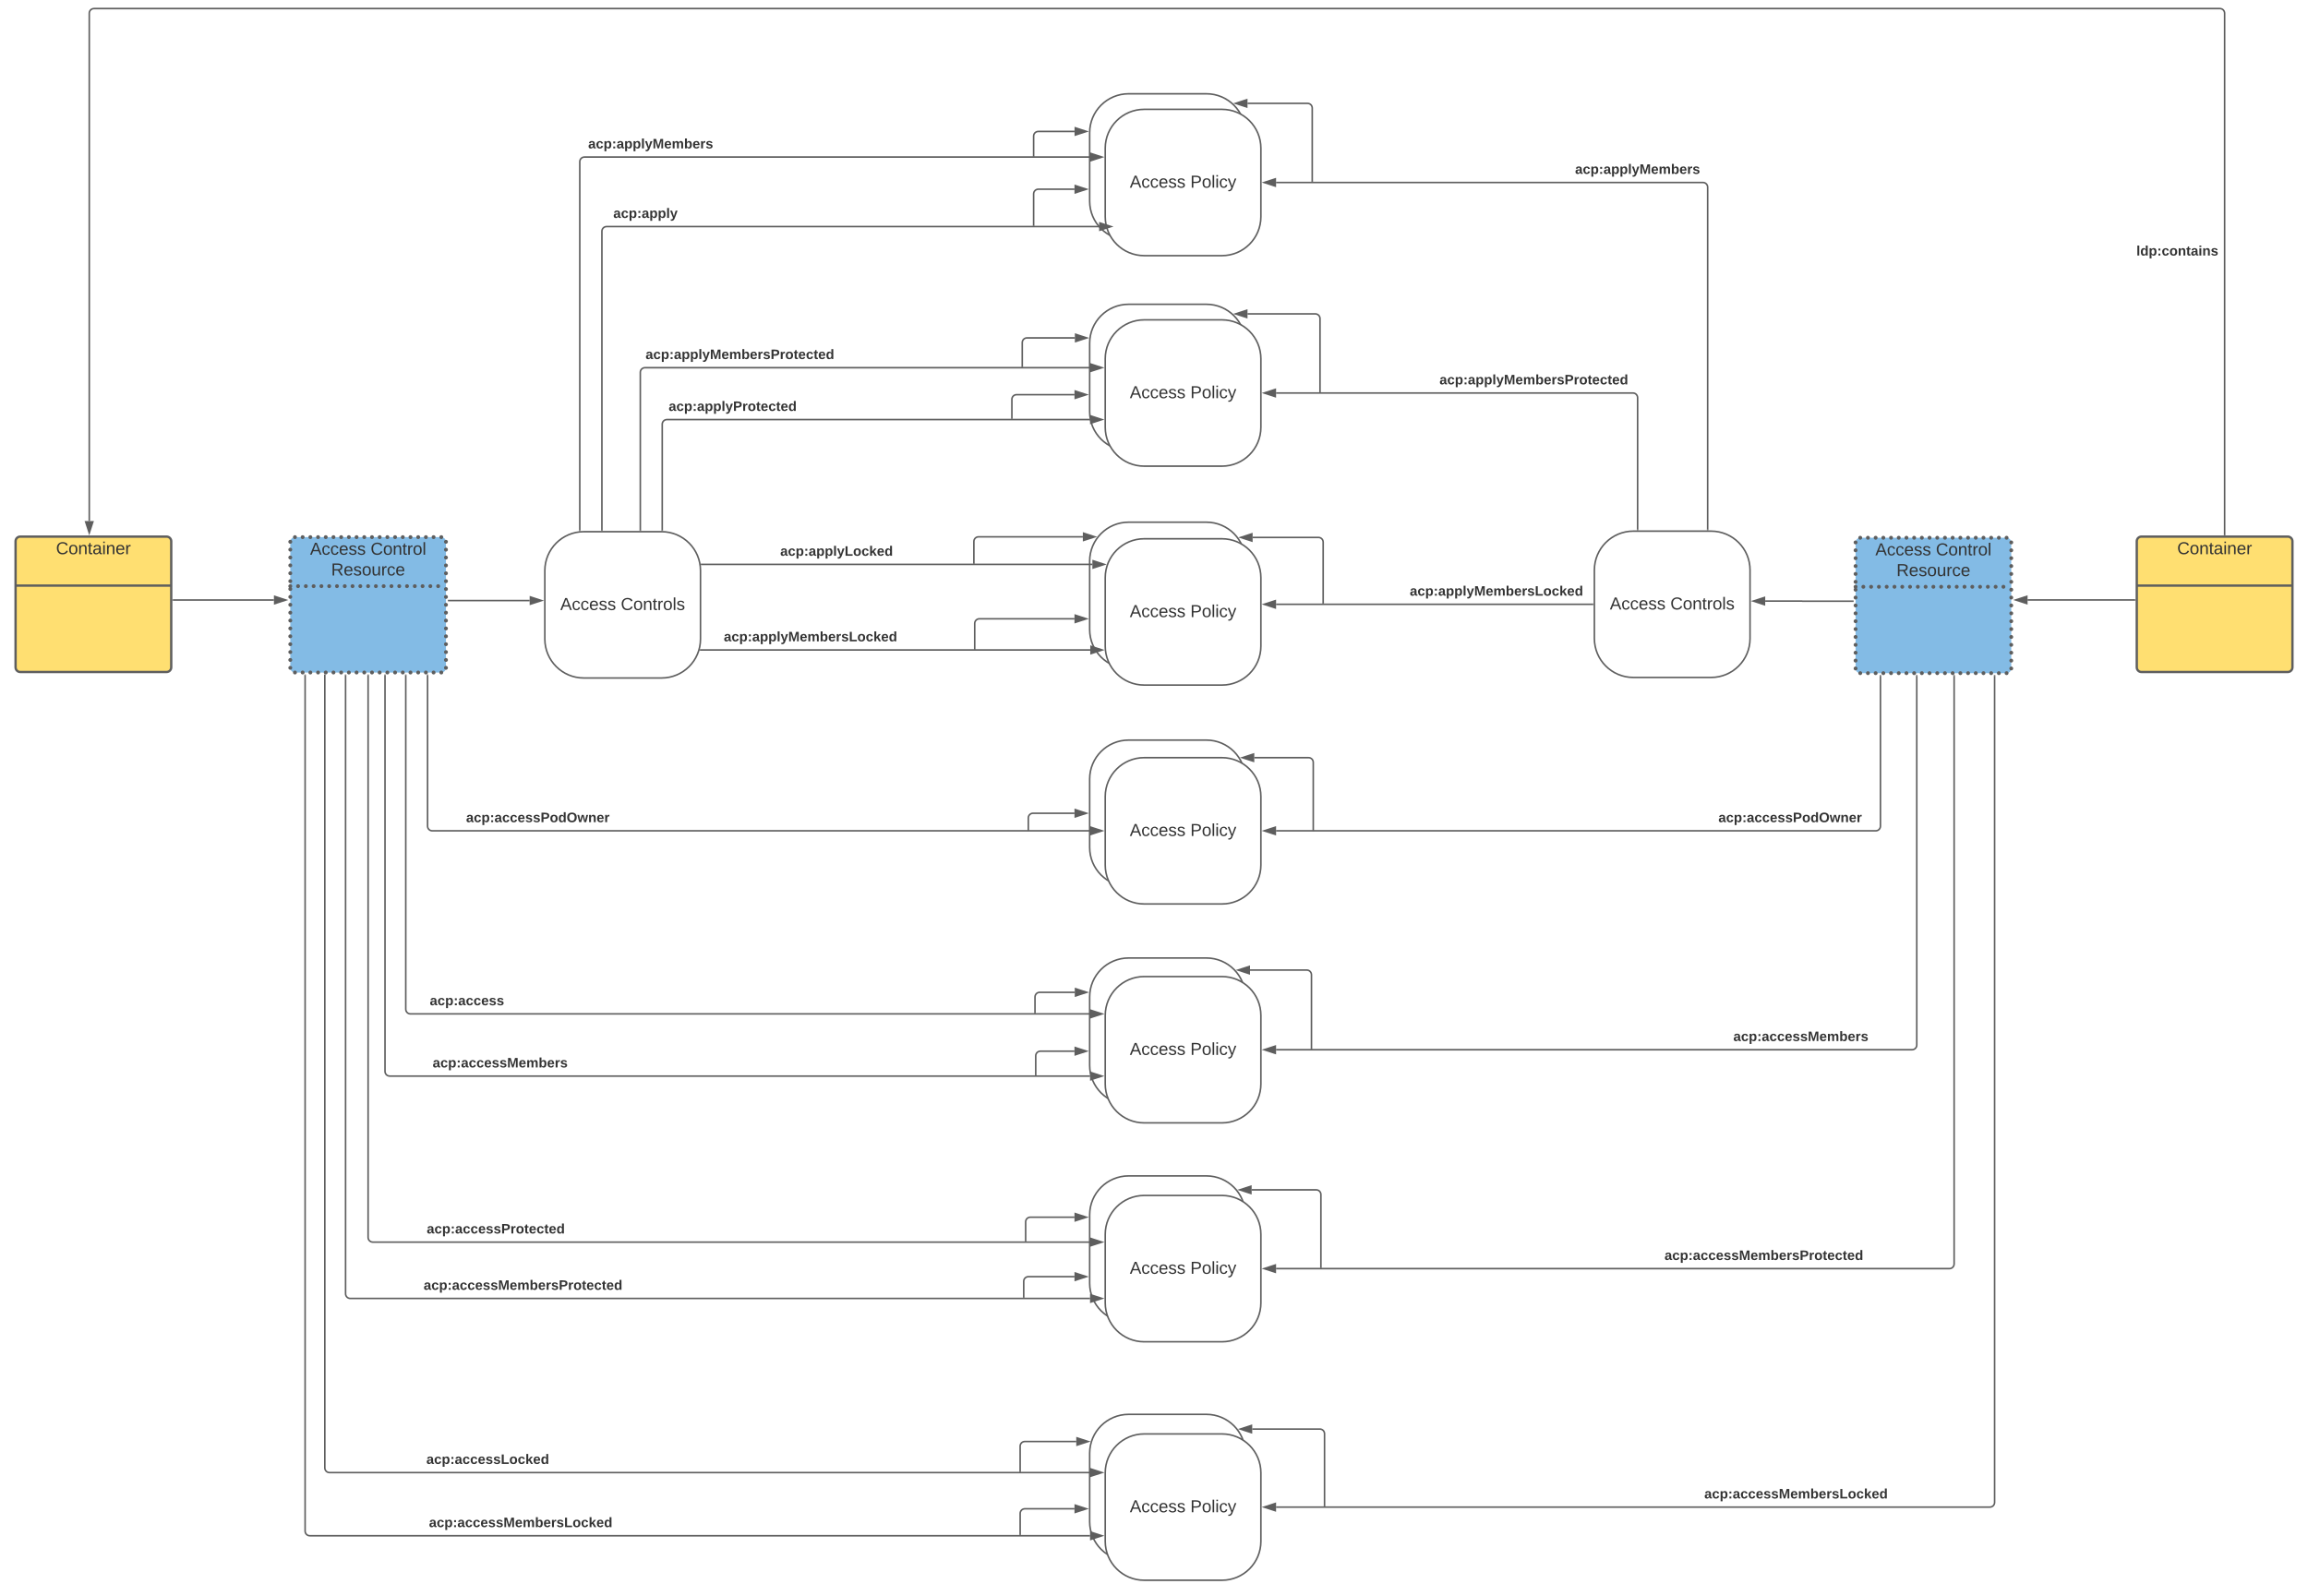 <svg xmlns="http://www.w3.org/2000/svg" xmlns:xlink="http://www.w3.org/1999/xlink" xmlns:lucid="lucid" width="2965.32" height="2050.57"><g transform="translate(-2480 7111)" lucid:page-tab-id="FvFKNBPHVG9w"><path d="M3880-5550c0-27.6 22.4-50 50-50h100c27.6 0 50 22.4 50 50v88c0 27.6-22.4 50-50 50h-100c-27.6 0-50-22.4-50-50z" stroke="#5e5e5e" stroke-width="2" fill="#fff"/><use xlink:href="#a" transform="matrix(1,0,0,1,3885,-5595) translate(26.543 95.653)"/><use xlink:href="#b" transform="matrix(1,0,0,1,3885,-5595) translate(104.321 95.653)"/><path d="M3880-5830c0-27.6 22.4-50 50-50h100c27.6 0 50 22.4 50 50v88c0 27.6-22.4 50-50 50h-100c-27.6 0-50-22.4-50-50z" stroke="#5e5e5e" stroke-width="2" fill="#fff"/><use xlink:href="#a" transform="matrix(1,0,0,1,3885,-5875) translate(26.543 95.653)"/><use xlink:href="#b" transform="matrix(1,0,0,1,3885,-5875) translate(104.321 95.653)"/><path d="M3880-6110c0-27.6 22.4-50 50-50h100c27.6 0 50 22.4 50 50v88c0 27.6-22.4 50-50 50h-100c-27.6 0-50-22.4-50-50z" stroke="#5e5e5e" stroke-width="2" fill="#fff"/><use xlink:href="#a" transform="matrix(1,0,0,1,3885,-6155) translate(26.543 95.653)"/><use xlink:href="#b" transform="matrix(1,0,0,1,3885,-6155) translate(104.321 95.653)"/><path d="M3880-6390c0-27.6 22.4-50 50-50h100c27.6 0 50 22.4 50 50v88c0 27.6-22.4 50-50 50h-100c-27.6 0-50-22.4-50-50z" stroke="#5e5e5e" stroke-width="2" fill="#fff"/><use xlink:href="#a" transform="matrix(1,0,0,1,3885,-6435) translate(26.543 95.653)"/><use xlink:href="#b" transform="matrix(1,0,0,1,3885,-6435) translate(104.321 95.653)"/><path d="M3880-6670c0-27.6 22.4-50 50-50h100c27.6 0 50 22.4 50 50v88c0 27.6-22.4 50-50 50h-100c-27.6 0-50-22.4-50-50z" stroke="#5e5e5e" stroke-width="2" fill="#fff"/><use xlink:href="#a" transform="matrix(1,0,0,1,3885,-6715) translate(26.543 95.653)"/><use xlink:href="#b" transform="matrix(1,0,0,1,3885,-6715) translate(104.321 95.653)"/><path d="M2500-6415.5c0-3.3 2.7-6 6-6h188c3.3 0 6 2.7 6 6v162c0 3.3-2.7 6-6 6h-188c-3.3 0-6-2.7-6-6z" fill="#ffdf71"/><path d="M2500-6415.5c0-3.3 2.7-6 6-6h188c3.3 0 6 2.7 6 6v162c0 3.3-2.7 6-6 6h-188c-3.3 0-6-2.7-6-6zM2500-6358.5h200" stroke="#5e5e5e" stroke-width="3" fill="none"/><use xlink:href="#c" transform="matrix(1,0,0,1,2510,-6421.5) translate(41.944 22.611)"/><use xlink:href="#d" transform="matrix(1,0,0,1,2510,-6421.5) translate(90 49.278)"/><path d="M5225.32-6415.5c0-3.3 2.7-6 6-6h188c3.3 0 6 2.7 6 6v162c0 3.3-2.7 6-6 6h-188c-3.3 0-6-2.7-6-6z" fill="#ffdf71"/><path d="M5225.32-6415.5c0-3.3 2.7-6 6-6h188c3.3 0 6 2.7 6 6v162c0 3.3-2.7 6-6 6h-188c-3.3 0-6-2.7-6-6zM5225.32-6358.5h200" stroke="#5e5e5e" stroke-width="3" fill="none"/><use xlink:href="#c" transform="matrix(1,0,0,1,5235.32,-6421.5) translate(41.944 22.611)"/><use xlink:href="#d" transform="matrix(1,0,0,1,5235.32,-6421.5) translate(90 49.278)"/><path d="M4864.03-6414c0-3.3 2.7-6 6-6h188c3.3 0 6 2.7 6 6v162c0 3.3-2.7 6-6 6h-188c-3.3 0-6-2.7-6-6z" fill="#83bbe5"/><path d="M4864.03-6414c0-3.3 2.7-6 6-6h188c3.3 0 6 2.7 6 6v162c0 3.3-2.7 6-6 6h-188c-3.3 0-6-2.7-6-6z" fill="none"/><path d="M4866.53-6414c0 1.38-1.12 2.5-2.5 2.5s-2.5-1.12-2.5-2.5 1.12-2.5 2.5-2.5 2.5 1.12 2.5 2.5zm6-6c0 1.38-1.12 2.5-2.5 2.5s-2.5-1.12-2.5-2.5 1.12-2.5 2.5-2.5 2.5 1.12 2.5 2.5zm9.9 0c0 1.38-1.12 2.5-2.5 2.5-1.4 0-2.5-1.12-2.5-2.5s1.1-2.5 2.5-2.5c1.38 0 2.5 1.12 2.5 2.5zm9.9 0c0 1.38-1.13 2.5-2.5 2.5-1.4 0-2.5-1.12-2.5-2.5s1.1-2.5 2.5-2.5c1.37 0 2.5 1.12 2.5 2.5zm9.88 0c0 1.38-1.1 2.5-2.5 2.5-1.37 0-2.5-1.12-2.5-2.5s1.13-2.5 2.5-2.5c1.4 0 2.5 1.12 2.5 2.5zm9.9 0c0 1.38-1.1 2.5-2.5 2.5-1.37 0-2.5-1.12-2.5-2.5s1.13-2.5 2.5-2.5c1.4 0 2.5 1.12 2.5 2.5zm9.9 0c0 1.38-1.12 2.5-2.5 2.5s-2.5-1.12-2.5-2.5 1.12-2.5 2.5-2.5 2.5 1.12 2.5 2.5zm9.9 0c0 1.38-1.12 2.5-2.5 2.5s-2.5-1.12-2.5-2.5 1.12-2.5 2.5-2.5 2.5 1.12 2.5 2.5zm9.9 0c0 1.38-1.13 2.5-2.5 2.5-1.4 0-2.5-1.12-2.5-2.5s1.1-2.5 2.5-2.5c1.37 0 2.5 1.12 2.5 2.5zm9.9 0c0 1.38-1.13 2.5-2.5 2.5-1.4 0-2.5-1.12-2.5-2.5s1.1-2.5 2.5-2.5c1.37 0 2.5 1.12 2.5 2.5zm9.88 0c0 1.38-1.12 2.5-2.5 2.5s-2.5-1.12-2.5-2.5 1.12-2.5 2.5-2.5 2.5 1.12 2.5 2.5zm9.9 0c0 1.38-1.12 2.5-2.5 2.5s-2.5-1.12-2.5-2.5 1.12-2.5 2.5-2.5 2.5 1.12 2.5 2.5zm9.9 0c0 1.38-1.13 2.5-2.5 2.5-1.4 0-2.5-1.12-2.5-2.5s1.1-2.5 2.5-2.5c1.37 0 2.5 1.12 2.5 2.5zm9.9 0c0 1.38-1.13 2.5-2.5 2.5-1.4 0-2.5-1.12-2.5-2.5s1.1-2.5 2.5-2.5c1.37 0 2.5 1.12 2.5 2.5zm9.88 0c0 1.38-1.12 2.5-2.5 2.5s-2.5-1.12-2.5-2.5 1.12-2.5 2.5-2.5 2.5 1.12 2.5 2.5zm9.9 0c0 1.38-1.12 2.5-2.5 2.5s-2.5-1.12-2.5-2.5 1.12-2.5 2.5-2.5 2.5 1.12 2.5 2.5zm9.9 0c0 1.38-1.13 2.5-2.5 2.5-1.4 0-2.5-1.12-2.5-2.5s1.1-2.5 2.5-2.5c1.37 0 2.5 1.12 2.5 2.5zm9.9 0c0 1.38-1.13 2.5-2.5 2.5-1.4 0-2.5-1.12-2.5-2.5s1.1-2.5 2.5-2.5c1.37 0 2.5 1.12 2.5 2.5zm9.88 0c0 1.38-1.12 2.5-2.5 2.5s-2.5-1.12-2.5-2.5 1.12-2.5 2.5-2.5 2.5 1.12 2.5 2.5zm9.9 0c0 1.38-1.12 2.5-2.5 2.5-1.4 0-2.5-1.12-2.5-2.5s1.1-2.5 2.5-2.5c1.38 0 2.5 1.12 2.5 2.5zm9.9 0c0 1.38-1.13 2.5-2.5 2.5-1.4 0-2.5-1.12-2.5-2.5s1.1-2.5 2.5-2.5c1.37 0 2.5 1.12 2.5 2.5zm6 6c0 1.38-1.13 2.5-2.5 2.5-1.4 0-2.5-1.12-2.5-2.5s1.1-2.5 2.5-2.5c1.37 0 2.5 1.12 2.5 2.5zm0 10.13c0 1.38-1.13 2.5-2.5 2.5-1.4 0-2.5-1.12-2.5-2.5 0-1.4 1.1-2.5 2.5-2.5 1.37 0 2.5 1.1 2.5 2.5zm0 10.12c0 1.38-1.13 2.5-2.5 2.5-1.4 0-2.5-1.12-2.5-2.5s1.1-2.5 2.5-2.5c1.37 0 2.5 1.12 2.5 2.5zm0 10.13c0 1.38-1.13 2.5-2.5 2.5-1.4 0-2.5-1.12-2.5-2.5 0-1.4 1.1-2.5 2.5-2.5 1.37 0 2.5 1.1 2.5 2.5zm0 10.12c0 1.38-1.13 2.5-2.5 2.5-1.4 0-2.5-1.12-2.5-2.5s1.1-2.5 2.5-2.5c1.37 0 2.5 1.12 2.5 2.5zm0 10.13c0 1.38-1.13 2.5-2.5 2.5-1.4 0-2.5-1.12-2.5-2.5 0-1.4 1.1-2.5 2.5-2.5 1.37 0 2.5 1.1 2.5 2.5zm0 10.12c0 1.38-1.13 2.5-2.5 2.5-1.4 0-2.5-1.12-2.5-2.5s1.1-2.5 2.5-2.5c1.37 0 2.5 1.12 2.5 2.5zm0 10.13c0 1.38-1.13 2.5-2.5 2.5-1.4 0-2.5-1.12-2.5-2.5 0-1.4 1.1-2.5 2.5-2.5 1.37 0 2.5 1.1 2.5 2.5zm0 10.12c0 1.38-1.13 2.5-2.5 2.5-1.4 0-2.5-1.12-2.5-2.5s1.1-2.5 2.5-2.5c1.37 0 2.5 1.12 2.5 2.5zm0 10.13c0 1.38-1.13 2.5-2.5 2.5-1.4 0-2.5-1.12-2.5-2.5 0-1.4 1.1-2.5 2.5-2.5 1.37 0 2.5 1.1 2.5 2.5zm0 10.12c0 1.38-1.13 2.5-2.5 2.5-1.4 0-2.5-1.12-2.5-2.5s1.1-2.5 2.5-2.5c1.37 0 2.5 1.12 2.5 2.5zm0 10.13c0 1.38-1.13 2.5-2.5 2.5-1.4 0-2.5-1.12-2.5-2.5 0-1.4 1.1-2.5 2.5-2.5 1.37 0 2.5 1.1 2.5 2.5zm0 10.12c0 1.38-1.13 2.5-2.5 2.5-1.4 0-2.5-1.12-2.5-2.5s1.1-2.5 2.5-2.5c1.37 0 2.5 1.12 2.5 2.5zm0 10.13c0 1.38-1.13 2.5-2.5 2.5-1.4 0-2.5-1.12-2.5-2.5 0-1.4 1.1-2.5 2.5-2.5 1.37 0 2.5 1.1 2.5 2.5zm0 10.12c0 1.38-1.13 2.5-2.5 2.5-1.4 0-2.5-1.12-2.5-2.5s1.1-2.5 2.5-2.5c1.37 0 2.5 1.12 2.5 2.5zm0 10.13c0 1.38-1.13 2.5-2.5 2.5-1.4 0-2.5-1.12-2.5-2.5 0-1.4 1.1-2.5 2.5-2.5 1.37 0 2.5 1.1 2.5 2.5zm0 10.12c0 1.38-1.13 2.5-2.5 2.5-1.4 0-2.5-1.12-2.5-2.5s1.1-2.5 2.5-2.5c1.37 0 2.5 1.12 2.5 2.5zm-6 6c0 1.38-1.13 2.5-2.5 2.5-1.4 0-2.5-1.12-2.5-2.5s1.1-2.5 2.5-2.5c1.37 0 2.5 1.12 2.5 2.5zm-9.9 0c0 1.38-1.12 2.5-2.5 2.5-1.4 0-2.5-1.12-2.5-2.5s1.1-2.5 2.5-2.5c1.38 0 2.5 1.12 2.5 2.5zm-9.9 0c0 1.38-1.12 2.5-2.5 2.5s-2.5-1.12-2.5-2.5 1.12-2.5 2.5-2.5 2.5 1.12 2.5 2.5zm-9.9 0c0 1.38-1.1 2.5-2.5 2.5-1.38 0-2.5-1.12-2.5-2.5s1.12-2.5 2.5-2.5c1.4 0 2.5 1.12 2.5 2.5zm-9.9 0c0 1.38-1.1 2.5-2.5 2.5-1.37 0-2.5-1.12-2.5-2.5s1.13-2.5 2.5-2.5c1.4 0 2.5 1.12 2.5 2.5zm-9.88 0c0 1.38-1.12 2.5-2.5 2.5s-2.5-1.12-2.5-2.5 1.12-2.5 2.5-2.5 2.5 1.12 2.5 2.5zm-9.9 0c0 1.38-1.12 2.5-2.5 2.5s-2.5-1.12-2.5-2.5 1.12-2.5 2.5-2.5 2.5 1.12 2.5 2.5zm-9.9 0c0 1.38-1.1 2.5-2.5 2.5-1.37 0-2.5-1.12-2.5-2.5s1.13-2.5 2.5-2.5c1.4 0 2.5 1.12 2.5 2.5zm-9.9 0c0 1.38-1.1 2.5-2.5 2.5-1.37 0-2.5-1.12-2.5-2.5s1.13-2.5 2.5-2.5c1.4 0 2.5 1.12 2.5 2.5zm-9.88 0c0 1.38-1.12 2.5-2.5 2.5s-2.5-1.12-2.5-2.5 1.12-2.5 2.5-2.5 2.5 1.12 2.5 2.5zm-9.9 0c0 1.38-1.12 2.5-2.5 2.5s-2.5-1.12-2.5-2.5 1.12-2.5 2.5-2.5 2.5 1.12 2.5 2.5zm-9.9 0c0 1.38-1.1 2.5-2.5 2.5-1.37 0-2.5-1.12-2.5-2.5s1.13-2.5 2.5-2.5c1.4 0 2.5 1.12 2.5 2.5zm-9.9 0c0 1.38-1.1 2.5-2.5 2.5-1.37 0-2.5-1.12-2.5-2.5s1.13-2.5 2.5-2.5c1.4 0 2.5 1.12 2.5 2.5zm-9.88 0c0 1.38-1.12 2.5-2.5 2.5s-2.5-1.12-2.5-2.5 1.12-2.5 2.5-2.5 2.5 1.12 2.5 2.5zm-9.9 0c0 1.38-1.12 2.5-2.5 2.5s-2.5-1.12-2.5-2.5 1.12-2.5 2.5-2.5 2.5 1.12 2.5 2.5zm-9.9 0c0 1.38-1.1 2.5-2.5 2.5-1.37 0-2.5-1.12-2.5-2.5s1.13-2.5 2.5-2.5c1.4 0 2.5 1.12 2.5 2.5zm-9.9 0c0 1.38-1.1 2.5-2.5 2.5-1.37 0-2.5-1.12-2.5-2.5s1.13-2.5 2.5-2.5c1.4 0 2.5 1.12 2.5 2.5zm-9.88 0c0 1.38-1.12 2.5-2.5 2.5s-2.5-1.12-2.5-2.5 1.12-2.5 2.5-2.5 2.5 1.12 2.5 2.5zm-9.9 0c0 1.38-1.1 2.5-2.5 2.5-1.38 0-2.5-1.12-2.5-2.5s1.12-2.5 2.5-2.5c1.4 0 2.5 1.12 2.5 2.5zm-9.9 0c0 1.38-1.1 2.5-2.5 2.5-1.37 0-2.5-1.12-2.5-2.5s1.13-2.5 2.5-2.5c1.4 0 2.5 1.12 2.5 2.5zm-6-6c0 1.38-1.1 2.5-2.5 2.5-1.37 0-2.5-1.12-2.5-2.5s1.13-2.5 2.5-2.5c1.4 0 2.5 1.12 2.5 2.5zm0-10.13c0 1.4-1.1 2.5-2.5 2.5-1.37 0-2.5-1.1-2.5-2.5 0-1.38 1.13-2.5 2.5-2.5 1.4 0 2.5 1.12 2.5 2.5zm0-10.12c0 1.38-1.1 2.5-2.5 2.5-1.37 0-2.5-1.12-2.5-2.5s1.13-2.5 2.5-2.5c1.4 0 2.5 1.12 2.5 2.5zm0-10.13c0 1.4-1.1 2.5-2.5 2.5-1.37 0-2.5-1.1-2.5-2.5 0-1.38 1.13-2.5 2.5-2.5 1.4 0 2.5 1.12 2.5 2.5zm0-10.12c0 1.38-1.1 2.5-2.5 2.5-1.37 0-2.5-1.12-2.5-2.5s1.13-2.5 2.5-2.5c1.4 0 2.5 1.12 2.5 2.5zm0-10.13c0 1.4-1.1 2.5-2.5 2.5-1.37 0-2.5-1.1-2.5-2.5 0-1.38 1.13-2.5 2.5-2.5 1.4 0 2.5 1.12 2.5 2.5zm0-10.12c0 1.38-1.1 2.5-2.5 2.5-1.37 0-2.5-1.12-2.5-2.5s1.13-2.5 2.5-2.5c1.4 0 2.5 1.12 2.5 2.5zm0-10.13c0 1.4-1.1 2.5-2.5 2.5-1.37 0-2.5-1.1-2.5-2.5 0-1.38 1.13-2.5 2.5-2.5 1.4 0 2.5 1.12 2.5 2.5zm0-10.12c0 1.38-1.1 2.5-2.5 2.5-1.37 0-2.5-1.12-2.5-2.5s1.13-2.5 2.5-2.5c1.4 0 2.5 1.12 2.5 2.5zm0-10.13c0 1.4-1.1 2.5-2.5 2.5-1.37 0-2.5-1.1-2.5-2.5 0-1.38 1.13-2.5 2.5-2.5 1.4 0 2.5 1.12 2.5 2.5zm0-10.12c0 1.38-1.1 2.5-2.5 2.5-1.37 0-2.5-1.12-2.5-2.5s1.13-2.5 2.5-2.5c1.4 0 2.5 1.12 2.5 2.5zm0-10.13c0 1.4-1.1 2.5-2.5 2.5-1.37 0-2.5-1.1-2.5-2.5 0-1.38 1.13-2.5 2.5-2.5 1.4 0 2.5 1.12 2.5 2.5zm0-10.12c0 1.38-1.1 2.5-2.5 2.5-1.37 0-2.5-1.12-2.5-2.5s1.13-2.5 2.5-2.5c1.4 0 2.5 1.12 2.5 2.5zm0-10.13c0 1.4-1.1 2.5-2.5 2.5-1.37 0-2.5-1.1-2.5-2.5 0-1.38 1.13-2.5 2.5-2.5 1.4 0 2.5 1.12 2.5 2.5zm0-10.12c0 1.38-1.1 2.5-2.5 2.5-1.37 0-2.5-1.12-2.5-2.5s1.13-2.5 2.5-2.5c1.4 0 2.5 1.12 2.5 2.5zm0-10.13c0 1.4-1.1 2.5-2.5 2.5-1.37 0-2.5-1.1-2.5-2.5 0-1.38 1.13-2.5 2.5-2.5 1.4 0 2.5 1.12 2.5 2.5zm0-10.12c0 1.38-1.1 2.5-2.5 2.5-1.37 0-2.5-1.12-2.5-2.5s1.13-2.5 2.5-2.5c1.4 0 2.5 1.12 2.5 2.5z" fill="#5e5e5e"/><path d="M4864.03-6357h200" fill="none"/><path d="M4866.53-6357c0 1.38-1.12 2.5-2.5 2.5s-2.5-1.12-2.5-2.5 1.12-2.5 2.5-2.5 2.5 1.12 2.5 2.5zm10 0c0 1.38-1.12 2.5-2.5 2.5s-2.5-1.12-2.5-2.5 1.12-2.5 2.5-2.5 2.5 1.12 2.5 2.5zm10 0c0 1.38-1.12 2.5-2.5 2.5s-2.5-1.12-2.5-2.5 1.12-2.5 2.5-2.5 2.5 1.12 2.5 2.5zm10 0c0 1.38-1.12 2.5-2.5 2.5s-2.5-1.12-2.5-2.5 1.12-2.5 2.5-2.5 2.5 1.12 2.5 2.5zm10 0c0 1.38-1.12 2.5-2.5 2.5s-2.5-1.12-2.5-2.5 1.12-2.5 2.5-2.5 2.5 1.12 2.5 2.5zm10 0c0 1.38-1.12 2.5-2.5 2.5s-2.5-1.12-2.5-2.5 1.12-2.5 2.5-2.5 2.5 1.12 2.5 2.5zm10 0c0 1.38-1.12 2.5-2.5 2.5s-2.5-1.12-2.5-2.5 1.12-2.5 2.5-2.5 2.5 1.12 2.5 2.5zm10 0c0 1.38-1.12 2.5-2.5 2.5s-2.5-1.12-2.5-2.5 1.12-2.5 2.5-2.5 2.5 1.12 2.5 2.5zm10 0c0 1.38-1.12 2.5-2.5 2.5s-2.5-1.12-2.5-2.5 1.12-2.5 2.5-2.5 2.5 1.12 2.5 2.5zm10 0c0 1.38-1.12 2.5-2.5 2.5s-2.5-1.12-2.5-2.5 1.12-2.5 2.5-2.5 2.5 1.12 2.5 2.5zm10 0c0 1.38-1.12 2.5-2.5 2.5s-2.5-1.12-2.5-2.5 1.12-2.5 2.5-2.5 2.5 1.12 2.5 2.5zm10 0c0 1.38-1.12 2.5-2.5 2.5s-2.5-1.12-2.5-2.5 1.12-2.5 2.5-2.5 2.5 1.12 2.5 2.5zm10 0c0 1.38-1.12 2.5-2.5 2.5s-2.5-1.12-2.5-2.5 1.12-2.5 2.5-2.5 2.5 1.12 2.5 2.5zm10 0c0 1.38-1.12 2.5-2.5 2.5s-2.5-1.12-2.5-2.5 1.12-2.5 2.5-2.5 2.5 1.12 2.5 2.5zm10 0c0 1.38-1.12 2.5-2.5 2.5s-2.5-1.12-2.5-2.5 1.12-2.5 2.5-2.5 2.5 1.12 2.5 2.5zm10 0c0 1.38-1.12 2.5-2.5 2.5s-2.5-1.12-2.5-2.5 1.12-2.5 2.5-2.5 2.5 1.12 2.5 2.5zm10 0c0 1.38-1.12 2.5-2.5 2.5s-2.5-1.12-2.5-2.5 1.12-2.5 2.5-2.5 2.5 1.12 2.5 2.5zm10 0c0 1.38-1.12 2.5-2.5 2.5s-2.5-1.12-2.5-2.5 1.12-2.5 2.5-2.5 2.5 1.12 2.5 2.5zm10 0c0 1.38-1.12 2.5-2.5 2.5s-2.5-1.12-2.5-2.5 1.12-2.5 2.5-2.5 2.5 1.12 2.5 2.5zm10 0c0 1.38-1.12 2.5-2.5 2.5s-2.5-1.12-2.5-2.5 1.12-2.5 2.5-2.5 2.5 1.12 2.5 2.5z" fill="#5e5e5e"/><use xlink:href="#a" transform="matrix(1,0,0,1,4874.03,-6420) translate(15.401 22.611)"/><use xlink:href="#e" transform="matrix(1,0,0,1,4874.03,-6420) translate(93.179 22.611)"/><use xlink:href="#f" transform="matrix(1,0,0,1,4874.03,-6420) translate(42.531 49.278)"/><path d="M4528.46-6378.5c0-27.6 22.4-50 50-50h100c27.62 0 50 22.4 50 50v88c0 27.6-22.38 50-50 50h-100c-27.6 0-50-22.4-50-50z" stroke="#5e5e5e" stroke-width="2" fill="#fff"/><use xlink:href="#a" transform="matrix(1,0,0,1,4533.462,-6423.5) translate(14.846 95.653)"/><use xlink:href="#g" transform="matrix(1,0,0,1,4533.462,-6423.5) translate(92.623 95.653)"/><path d="M3900-6368.7c0-27.63 22.4-50 50-50h100c27.6 0 50 22.37 50 50v88c0 27.6-22.4 50-50 50h-100c-27.6 0-50-22.4-50-50z" stroke="#5e5e5e" stroke-width="2" fill="#fff"/><use xlink:href="#a" transform="matrix(1,0,0,1,3905,-6413.714) translate(26.543 95.653)"/><use xlink:href="#b" transform="matrix(1,0,0,1,3905,-6413.714) translate(104.321 95.653)"/><path d="M2852.95-6414.8c0-3.32 2.7-6 6-6h188c3.32 0 6 2.68 6 6v162c0 3.3-2.68 6-6 6h-188c-3.3 0-6-2.7-6-6z" fill="#83bbe5"/><path d="M2852.95-6414.8c0-3.32 2.7-6 6-6h188c3.32 0 6 2.68 6 6v162c0 3.3-2.68 6-6 6h-188c-3.3 0-6-2.7-6-6z" fill="none"/><path d="M2855.45-6414.8c0 1.37-1.12 2.5-2.5 2.5s-2.5-1.13-2.5-2.5c0-1.4 1.12-2.5 2.5-2.5s2.5 1.1 2.5 2.5zm6-6c0 1.37-1.12 2.5-2.5 2.5s-2.5-1.13-2.5-2.5c0-1.4 1.12-2.5 2.5-2.5s2.5 1.1 2.5 2.5zm9.9 0c0 1.37-1.12 2.5-2.5 2.5s-2.5-1.13-2.5-2.5c0-1.4 1.12-2.5 2.5-2.5s2.5 1.1 2.5 2.5zm9.9 0c0 1.37-1.13 2.5-2.5 2.5-1.4 0-2.5-1.13-2.5-2.5 0-1.4 1.1-2.5 2.5-2.5 1.37 0 2.5 1.1 2.5 2.5zm9.9 0c0 1.37-1.13 2.5-2.5 2.5-1.4 0-2.5-1.13-2.5-2.5 0-1.4 1.1-2.5 2.5-2.5 1.37 0 2.5 1.1 2.5 2.5zm9.88 0c0 1.37-1.12 2.5-2.5 2.5s-2.5-1.13-2.5-2.5c0-1.4 1.12-2.5 2.5-2.5s2.5 1.1 2.5 2.5zm9.9 0c0 1.37-1.12 2.5-2.5 2.5s-2.5-1.13-2.5-2.5c0-1.4 1.12-2.5 2.5-2.5s2.5 1.1 2.5 2.5zm9.9 0c0 1.37-1.13 2.5-2.5 2.5-1.4 0-2.5-1.13-2.5-2.5 0-1.4 1.1-2.5 2.5-2.5 1.37 0 2.5 1.1 2.5 2.5zm9.9 0c0 1.37-1.13 2.5-2.5 2.5-1.4 0-2.5-1.13-2.5-2.5 0-1.4 1.1-2.5 2.5-2.5 1.37 0 2.5 1.1 2.5 2.5zm9.88 0c0 1.37-1.1 2.5-2.5 2.5-1.37 0-2.5-1.13-2.5-2.5 0-1.4 1.13-2.5 2.5-2.5 1.4 0 2.5 1.1 2.5 2.5zm9.9 0c0 1.37-1.1 2.5-2.5 2.5-1.38 0-2.5-1.13-2.5-2.5 0-1.4 1.12-2.5 2.5-2.5 1.4 0 2.5 1.1 2.5 2.5zm9.9 0c0 1.37-1.12 2.5-2.5 2.5s-2.5-1.13-2.5-2.5c0-1.4 1.12-2.5 2.5-2.5s2.5 1.1 2.5 2.5zm9.9 0c0 1.37-1.12 2.5-2.5 2.5-1.4 0-2.5-1.13-2.5-2.5 0-1.4 1.1-2.5 2.5-2.5 1.38 0 2.5 1.1 2.5 2.5zm9.9 0c0 1.37-1.13 2.5-2.5 2.5-1.4 0-2.5-1.13-2.5-2.5 0-1.4 1.1-2.5 2.5-2.5 1.37 0 2.5 1.1 2.5 2.5zm9.88 0c0 1.37-1.12 2.5-2.5 2.5s-2.5-1.13-2.5-2.5c0-1.4 1.12-2.5 2.5-2.5s2.5 1.1 2.5 2.5zm9.9 0c0 1.37-1.12 2.5-2.5 2.5s-2.5-1.13-2.5-2.5c0-1.4 1.12-2.5 2.5-2.5s2.5 1.1 2.5 2.5zm9.9 0c0 1.37-1.13 2.5-2.5 2.5-1.4 0-2.5-1.13-2.5-2.5 0-1.4 1.1-2.5 2.5-2.5 1.37 0 2.5 1.1 2.5 2.5zm9.9 0c0 1.37-1.13 2.5-2.5 2.5-1.4 0-2.5-1.13-2.5-2.5 0-1.4 1.1-2.5 2.5-2.5 1.37 0 2.5 1.1 2.5 2.5zm9.88 0c0 1.37-1.12 2.5-2.5 2.5s-2.5-1.13-2.5-2.5c0-1.4 1.12-2.5 2.5-2.5s2.5 1.1 2.5 2.5zm9.9 0c0 1.37-1.12 2.5-2.5 2.5s-2.5-1.13-2.5-2.5c0-1.4 1.12-2.5 2.5-2.5s2.5 1.1 2.5 2.5zm9.9 0c0 1.37-1.13 2.5-2.5 2.5-1.4 0-2.5-1.13-2.5-2.5 0-1.4 1.1-2.5 2.5-2.5 1.37 0 2.5 1.1 2.5 2.5zm6 6c0 1.37-1.13 2.5-2.5 2.5-1.4 0-2.5-1.13-2.5-2.5 0-1.4 1.1-2.5 2.5-2.5 1.37 0 2.5 1.1 2.5 2.5zm0 10.12c0 1.38-1.13 2.5-2.5 2.5-1.4 0-2.5-1.12-2.5-2.5s1.1-2.5 2.5-2.5c1.37 0 2.5 1.12 2.5 2.5zm0 10.12c0 1.38-1.13 2.5-2.5 2.5-1.4 0-2.5-1.12-2.5-2.5s1.1-2.5 2.5-2.5c1.37 0 2.5 1.12 2.5 2.5zm0 10.13c0 1.38-1.13 2.5-2.5 2.5-1.4 0-2.5-1.12-2.5-2.5s1.1-2.5 2.5-2.5c1.37 0 2.5 1.12 2.5 2.5zm0 10.12c0 1.37-1.13 2.5-2.5 2.5-1.4 0-2.5-1.13-2.5-2.5 0-1.4 1.1-2.5 2.5-2.5 1.37 0 2.5 1.1 2.5 2.5zm0 10.12c0 1.38-1.13 2.5-2.5 2.5-1.4 0-2.5-1.12-2.5-2.5s1.1-2.5 2.5-2.5c1.37 0 2.5 1.12 2.5 2.5zm0 10.12c0 1.38-1.13 2.5-2.5 2.5-1.4 0-2.5-1.12-2.5-2.5s1.1-2.5 2.5-2.5c1.37 0 2.5 1.12 2.5 2.5zm0 10.13c0 1.38-1.13 2.5-2.5 2.5-1.4 0-2.5-1.12-2.5-2.5s1.1-2.5 2.5-2.5c1.37 0 2.5 1.12 2.5 2.5zm0 10.12c0 1.37-1.13 2.5-2.5 2.5-1.4 0-2.5-1.13-2.5-2.5 0-1.4 1.1-2.5 2.5-2.5 1.37 0 2.5 1.1 2.5 2.5zm0 10.12c0 1.38-1.13 2.5-2.5 2.5-1.4 0-2.5-1.12-2.5-2.5s1.1-2.5 2.5-2.5c1.37 0 2.5 1.12 2.5 2.5zm0 10.12c0 1.38-1.13 2.5-2.5 2.5-1.4 0-2.5-1.12-2.5-2.5s1.1-2.5 2.5-2.5c1.37 0 2.5 1.12 2.5 2.5zm0 10.13c0 1.38-1.13 2.5-2.5 2.5-1.4 0-2.5-1.12-2.5-2.5s1.1-2.5 2.5-2.5c1.37 0 2.5 1.12 2.5 2.5zm0 10.12c0 1.37-1.13 2.5-2.5 2.5-1.4 0-2.5-1.13-2.5-2.5 0-1.4 1.1-2.5 2.5-2.5 1.37 0 2.5 1.1 2.5 2.5zm0 10.12c0 1.38-1.13 2.5-2.5 2.5-1.4 0-2.5-1.12-2.5-2.5s1.1-2.5 2.5-2.5c1.37 0 2.5 1.12 2.5 2.5zm0 10.12c0 1.38-1.13 2.5-2.5 2.5-1.4 0-2.5-1.12-2.5-2.5s1.1-2.5 2.5-2.5c1.37 0 2.5 1.12 2.5 2.5zm0 10.13c0 1.38-1.13 2.5-2.5 2.5-1.4 0-2.5-1.12-2.5-2.5s1.1-2.5 2.5-2.5c1.37 0 2.5 1.12 2.5 2.5zm0 10.12c0 1.37-1.13 2.5-2.5 2.5-1.4 0-2.5-1.13-2.5-2.5 0-1.4 1.1-2.5 2.5-2.5 1.37 0 2.5 1.1 2.5 2.5zm-6 6c0 1.37-1.13 2.5-2.5 2.5-1.4 0-2.5-1.13-2.5-2.5 0-1.4 1.1-2.5 2.5-2.5 1.37 0 2.5 1.1 2.5 2.5zm-9.9 0c0 1.37-1.12 2.5-2.5 2.5s-2.5-1.13-2.5-2.5c0-1.4 1.12-2.5 2.5-2.5s2.5 1.1 2.5 2.5zm-9.9 0c0 1.37-1.12 2.5-2.5 2.5s-2.5-1.13-2.5-2.5c0-1.4 1.12-2.5 2.5-2.5s2.5 1.1 2.5 2.5zm-9.9 0c0 1.37-1.1 2.5-2.5 2.5-1.37 0-2.5-1.13-2.5-2.5 0-1.4 1.13-2.5 2.5-2.5 1.4 0 2.5 1.1 2.5 2.5zm-9.9 0c0 1.37-1.1 2.5-2.5 2.5-1.37 0-2.5-1.13-2.5-2.5 0-1.4 1.13-2.5 2.5-2.5 1.4 0 2.5 1.1 2.5 2.5zm-9.88 0c0 1.37-1.12 2.5-2.5 2.5s-2.5-1.13-2.5-2.5c0-1.4 1.12-2.5 2.5-2.5s2.5 1.1 2.5 2.5zm-9.9 0c0 1.37-1.12 2.5-2.5 2.5s-2.5-1.13-2.5-2.5c0-1.4 1.12-2.5 2.5-2.5s2.5 1.1 2.5 2.5zm-9.9 0c0 1.37-1.1 2.5-2.5 2.5-1.37 0-2.5-1.13-2.5-2.5 0-1.4 1.13-2.5 2.5-2.5 1.4 0 2.5 1.1 2.5 2.5zm-9.9 0c0 1.37-1.1 2.5-2.5 2.5-1.37 0-2.5-1.13-2.5-2.5 0-1.4 1.13-2.5 2.5-2.5 1.4 0 2.5 1.1 2.5 2.5zm-9.88 0c0 1.37-1.12 2.5-2.5 2.5s-2.5-1.13-2.5-2.5c0-1.4 1.12-2.5 2.5-2.5s2.5 1.1 2.5 2.5zm-9.9 0c0 1.37-1.1 2.5-2.5 2.5-1.38 0-2.5-1.13-2.5-2.5 0-1.4 1.12-2.5 2.5-2.5 1.4 0 2.5 1.1 2.5 2.5zm-9.9 0c0 1.37-1.1 2.5-2.5 2.5-1.37 0-2.5-1.13-2.5-2.5 0-1.4 1.13-2.5 2.5-2.5 1.4 0 2.5 1.1 2.5 2.5zm-9.88 0c0 1.37-1.12 2.5-2.5 2.5-1.4 0-2.5-1.13-2.5-2.5 0-1.4 1.1-2.5 2.5-2.5 1.38 0 2.5 1.1 2.5 2.5zm-9.9 0c0 1.37-1.12 2.5-2.5 2.5s-2.5-1.13-2.5-2.5c0-1.4 1.12-2.5 2.5-2.5s2.5 1.1 2.5 2.5zm-9.9 0c0 1.37-1.1 2.5-2.5 2.5-1.37 0-2.5-1.13-2.5-2.5 0-1.4 1.13-2.5 2.5-2.5 1.4 0 2.5 1.1 2.5 2.5zm-9.9 0c0 1.37-1.1 2.5-2.5 2.5-1.37 0-2.5-1.13-2.5-2.5 0-1.4 1.13-2.5 2.5-2.5 1.4 0 2.5 1.1 2.5 2.5zm-9.88 0c0 1.37-1.12 2.5-2.5 2.5s-2.5-1.13-2.5-2.5c0-1.4 1.12-2.5 2.5-2.5s2.5 1.1 2.5 2.5zm-9.9 0c0 1.37-1.12 2.5-2.5 2.5s-2.5-1.13-2.5-2.5c0-1.4 1.12-2.5 2.5-2.5s2.5 1.1 2.5 2.5zm-9.9 0c0 1.37-1.1 2.5-2.5 2.5-1.37 0-2.5-1.13-2.5-2.5 0-1.4 1.13-2.5 2.5-2.5 1.4 0 2.5 1.1 2.5 2.5zm-9.9 0c0 1.37-1.1 2.5-2.5 2.5-1.37 0-2.5-1.13-2.5-2.5 0-1.4 1.13-2.5 2.5-2.5 1.4 0 2.5 1.1 2.5 2.5zm-6-6c0 1.37-1.1 2.5-2.5 2.5-1.37 0-2.5-1.13-2.5-2.5 0-1.4 1.13-2.5 2.5-2.5 1.4 0 2.5 1.1 2.5 2.5zm0-10.13c0 1.38-1.1 2.5-2.5 2.5-1.37 0-2.5-1.12-2.5-2.5s1.13-2.5 2.5-2.5c1.4 0 2.5 1.12 2.5 2.5zm0-10.13c0 1.38-1.1 2.5-2.5 2.5-1.37 0-2.5-1.12-2.5-2.5s1.13-2.5 2.5-2.5c1.4 0 2.5 1.12 2.5 2.5zm0-10.12c0 1.38-1.1 2.5-2.5 2.5-1.37 0-2.5-1.12-2.5-2.5s1.13-2.5 2.5-2.5c1.4 0 2.5 1.12 2.5 2.5zm0-10.13c0 1.37-1.1 2.5-2.5 2.5-1.37 0-2.5-1.13-2.5-2.5 0-1.4 1.13-2.5 2.5-2.5 1.4 0 2.5 1.1 2.5 2.5zm0-10.13c0 1.38-1.1 2.5-2.5 2.5-1.37 0-2.5-1.12-2.5-2.5s1.13-2.5 2.5-2.5c1.4 0 2.5 1.12 2.5 2.5zm0-10.13c0 1.38-1.1 2.5-2.5 2.5-1.37 0-2.5-1.12-2.5-2.5s1.13-2.5 2.5-2.5c1.4 0 2.5 1.12 2.5 2.5zm0-10.12c0 1.38-1.1 2.5-2.5 2.5-1.37 0-2.5-1.12-2.5-2.5s1.13-2.5 2.5-2.5c1.4 0 2.5 1.12 2.5 2.5zm0-10.13c0 1.37-1.1 2.5-2.5 2.5-1.37 0-2.5-1.13-2.5-2.5 0-1.4 1.13-2.5 2.5-2.5 1.4 0 2.5 1.1 2.5 2.5zm0-10.13c0 1.38-1.1 2.5-2.5 2.5-1.37 0-2.5-1.12-2.5-2.5s1.13-2.5 2.5-2.5c1.4 0 2.5 1.12 2.5 2.5zm0-10.13c0 1.38-1.1 2.5-2.5 2.5-1.37 0-2.5-1.12-2.5-2.5s1.13-2.5 2.5-2.5c1.4 0 2.5 1.12 2.5 2.5zm0-10.12c0 1.38-1.1 2.5-2.5 2.5-1.37 0-2.5-1.12-2.5-2.5s1.13-2.5 2.5-2.5c1.4 0 2.5 1.12 2.5 2.5zm0-10.13c0 1.37-1.1 2.5-2.5 2.5-1.37 0-2.5-1.13-2.5-2.5 0-1.4 1.13-2.5 2.5-2.5 1.4 0 2.5 1.1 2.5 2.5zm0-10.13c0 1.38-1.1 2.5-2.5 2.5-1.37 0-2.5-1.12-2.5-2.5s1.13-2.5 2.5-2.5c1.4 0 2.5 1.12 2.5 2.5zm0-10.13c0 1.38-1.1 2.5-2.5 2.5-1.37 0-2.5-1.12-2.5-2.5s1.13-2.5 2.5-2.5c1.4 0 2.5 1.12 2.5 2.5zm0-10.12c0 1.38-1.1 2.5-2.5 2.5-1.37 0-2.5-1.12-2.5-2.5s1.13-2.5 2.5-2.5c1.4 0 2.5 1.12 2.5 2.5zm0-10.13c0 1.37-1.1 2.5-2.5 2.5-1.37 0-2.5-1.13-2.5-2.5 0-1.4 1.13-2.5 2.5-2.5 1.4 0 2.5 1.1 2.5 2.5z" fill="#5e5e5e"/><path d="M2852.95-6357.8h200" fill="none"/><path d="M2855.45-6357.8c0 1.37-1.12 2.5-2.5 2.5s-2.5-1.13-2.5-2.5c0-1.4 1.12-2.5 2.5-2.5s2.5 1.1 2.5 2.5zm10 0c0 1.37-1.12 2.5-2.5 2.5s-2.5-1.13-2.5-2.5c0-1.4 1.12-2.5 2.5-2.5s2.5 1.1 2.5 2.5zm10 0c0 1.37-1.12 2.5-2.5 2.5s-2.5-1.13-2.5-2.5c0-1.4 1.12-2.5 2.5-2.5s2.5 1.1 2.5 2.5zm10 0c0 1.37-1.12 2.5-2.5 2.5s-2.5-1.13-2.5-2.5c0-1.4 1.12-2.5 2.5-2.5s2.5 1.1 2.5 2.5zm10 0c0 1.37-1.12 2.5-2.5 2.5s-2.5-1.13-2.5-2.5c0-1.4 1.12-2.5 2.5-2.5s2.5 1.1 2.5 2.5zm10 0c0 1.37-1.12 2.5-2.5 2.5s-2.5-1.13-2.5-2.5c0-1.4 1.12-2.5 2.5-2.5s2.5 1.1 2.5 2.5zm10 0c0 1.37-1.12 2.5-2.5 2.5s-2.5-1.13-2.5-2.5c0-1.4 1.12-2.5 2.5-2.5s2.5 1.1 2.5 2.5zm10 0c0 1.37-1.12 2.5-2.5 2.5s-2.5-1.13-2.5-2.5c0-1.4 1.12-2.5 2.5-2.5s2.5 1.1 2.5 2.5zm10 0c0 1.37-1.12 2.5-2.5 2.5s-2.5-1.13-2.5-2.5c0-1.4 1.12-2.5 2.5-2.5s2.5 1.1 2.5 2.5zm10 0c0 1.37-1.12 2.5-2.5 2.5s-2.5-1.13-2.5-2.5c0-1.4 1.12-2.5 2.5-2.5s2.5 1.1 2.5 2.5zm10 0c0 1.37-1.12 2.5-2.5 2.5s-2.5-1.13-2.5-2.5c0-1.4 1.12-2.5 2.5-2.5s2.5 1.1 2.5 2.5zm10 0c0 1.37-1.12 2.5-2.5 2.5s-2.5-1.13-2.5-2.5c0-1.4 1.12-2.5 2.5-2.5s2.5 1.1 2.5 2.5zm10 0c0 1.37-1.12 2.5-2.5 2.5s-2.5-1.13-2.5-2.5c0-1.4 1.12-2.5 2.5-2.5s2.5 1.1 2.5 2.5zm10 0c0 1.37-1.12 2.5-2.5 2.5s-2.5-1.13-2.5-2.5c0-1.4 1.12-2.5 2.5-2.5s2.5 1.1 2.5 2.5zm10 0c0 1.37-1.12 2.5-2.5 2.5s-2.5-1.13-2.5-2.5c0-1.4 1.12-2.5 2.5-2.5s2.5 1.1 2.5 2.5zm10 0c0 1.37-1.12 2.5-2.5 2.5s-2.5-1.13-2.5-2.5c0-1.4 1.12-2.5 2.5-2.5s2.5 1.1 2.5 2.5zm10 0c0 1.37-1.12 2.5-2.5 2.5s-2.5-1.13-2.5-2.5c0-1.4 1.12-2.5 2.5-2.5s2.5 1.1 2.5 2.5zm10 0c0 1.37-1.12 2.5-2.5 2.5s-2.5-1.13-2.5-2.5c0-1.4 1.12-2.5 2.5-2.5s2.5 1.1 2.5 2.5zm10 0c0 1.37-1.12 2.5-2.5 2.5s-2.5-1.13-2.5-2.5c0-1.4 1.12-2.5 2.5-2.5s2.5 1.1 2.5 2.5zm10 0c0 1.37-1.12 2.5-2.5 2.5s-2.5-1.13-2.5-2.5c0-1.4 1.12-2.5 2.5-2.5s2.5 1.1 2.5 2.5z" fill="#5e5e5e"/><use xlink:href="#a" transform="matrix(1,0,0,1,2862.952,-6420.808) translate(15.401 22.611)"/><use xlink:href="#h" transform="matrix(1,0,0,1,2862.952,-6420.808) translate(93.179 22.611)"/><use xlink:href="#i" transform="matrix(1,0,0,1,2862.952,-6420.808) translate(42.531 49.278)"/><path d="M3180-6377.8c0-27.62 22.4-50 50-50h100c27.6 0 50 22.38 50 50v88c0 27.6-22.4 50-50 50h-100c-27.6 0-50-22.4-50-50z" stroke="#5e5e5e" stroke-width="2" fill="#fff"/><use xlink:href="#a" transform="matrix(1,0,0,1,3185,-6422.808) translate(14.846 95.653)"/><use xlink:href="#g" transform="matrix(1,0,0,1,3185,-6422.808) translate(92.623 95.653)"/><path d="M5338.2-6424v-670c0-3.3-2.68-6-6-6H2600.7c-3.3 0-6 2.7-6 6v652.5" stroke="#5e5e5e" stroke-width="2" fill="none"/><path d="M5339.2-6423h-2v-1.03h2z" fill="#5e5e5e"/><path d="M2594.68-6426.24l-4.63-14.26h9.27z" stroke="#5e5e5e" stroke-width="2" fill="#5e5e5e"/><use xlink:href="#j" transform="matrix(1,0,0,1,5224.872,-6796.895) translate(0 14.222)"/><path d="M5222.82-6340.08h-137.8" stroke="#5e5e5e" stroke-width="2" fill="none"/><path d="M5223.82-6339.08h-1.03v-2h1.02z" fill="#5e5e5e"/><path d="M5069.77-6340.08l14.26-4.64v9.27z" stroke="#5e5e5e" stroke-width="2" fill="#5e5e5e"/><path d="M4860.53-6338.5h-64.97c-.03 0-.06-.03-.06-.07 0-.04-.03-.07-.07-.07h-47.47" stroke="#5e5e5e" stroke-width="2" fill="none"/><path d="M4861.53-6337.5h-1.03v-2h1.03z" fill="#5e5e5e"/><path d="M4732.7-6338.64l14.26-4.63v9.27z" stroke="#5e5e5e" stroke-width="2" fill="#5e5e5e"/><path d="M3900-6650c0-27.6 22.4-50 50-50h100c27.6 0 50 22.4 50 50v88c0 27.6-22.4 50-50 50h-100c-27.6 0-50-22.4-50-50z" stroke="#5e5e5e" stroke-width="2" fill="#fff"/><use xlink:href="#a" transform="matrix(1,0,0,1,3905,-6695) translate(26.543 95.653)"/><use xlink:href="#b" transform="matrix(1,0,0,1,3905,-6695) translate(104.321 95.653)"/><path d="M4584-6430.5V-6600c0-3.3-2.7-6-6-6h-458.5" stroke="#5e5e5e" stroke-width="2" fill="none"/><path d="M4585-6429.5h-2v-1.03h2z" fill="#5e5e5e"/><path d="M4104.24-6606l14.26-4.64v9.28z" stroke="#5e5e5e" stroke-width="2" fill="#5e5e5e"/><use xlink:href="#k" transform="matrix(1,0,0,1,4329.432,-6631.333) translate(0 14.222)"/><path d="M4526.46-6334.5H4119.5" stroke="#5e5e5e" stroke-width="2" fill="none"/><path d="M4527.46-6333.5h-1.02v-2h1.02z" fill="#5e5e5e"/><path d="M4104.24-6334.5l14.26-4.64v9.28z" stroke="#5e5e5e" stroke-width="2" fill="#5e5e5e"/><use xlink:href="#l" transform="matrix(1,0,0,1,4291.284,-6359.833) translate(0 14.222)"/><path d="M3900-6087.43c0-27.6 22.4-50 50-50h100c27.6 0 50 22.4 50 50v88c0 27.62-22.4 50-50 50h-100c-27.6 0-50-22.38-50-50z" stroke="#5e5e5e" stroke-width="2" fill="#fff"/><use xlink:href="#a" transform="matrix(1,0,0,1,3905,-6132.429) translate(26.543 95.653)"/><use xlink:href="#b" transform="matrix(1,0,0,1,3905,-6132.429) translate(104.321 95.653)"/><path d="M4896-6242.5v193.07c0 3.32-2.7 6-6 6h-770.5" stroke="#5e5e5e" stroke-width="2" fill="none"/><path d="M4897-6242.47h-2v-1.03h2z" fill="#5e5e5e"/><path d="M4104.24-6043.43l14.26-4.63v9.27z" stroke="#5e5e5e" stroke-width="2" fill="#5e5e5e"/><use xlink:href="#m" transform="matrix(1,0,0,1,4687.778,-6068.762) translate(0 14.222)"/><path d="M3900-5806.14c0-27.62 22.4-50 50-50h100c27.6 0 50 22.38 50 50v88c0 27.6-22.4 50-50 50h-100c-27.6 0-50-22.4-50-50z" stroke="#5e5e5e" stroke-width="2" fill="#fff"/><use xlink:href="#a" transform="matrix(1,0,0,1,3905,-5851.143) translate(26.543 95.653)"/><use xlink:href="#b" transform="matrix(1,0,0,1,3905,-5851.143) translate(104.321 95.653)"/><path d="M4942.67-6242.5v474.36c0 3.3-2.7 6-6 6H4119.5" stroke="#5e5e5e" stroke-width="2" fill="none"/><path d="M4943.67-6242.47h-2v-1.03h2z" fill="#5e5e5e"/><path d="M4104.24-5762.14l14.26-4.64v9.27z" stroke="#5e5e5e" stroke-width="2" fill="#5e5e5e"/><use xlink:href="#n" transform="matrix(1,0,0,1,4706.989,-5787.476) translate(0 14.222)"/><path d="M3900-5524.86c0-27.6 22.4-50 50-50h100c27.6 0 50 22.4 50 50v88c0 27.62-22.4 50-50 50h-100c-27.6 0-50-22.38-50-50z" stroke="#5e5e5e" stroke-width="2" fill="#fff"/><use xlink:href="#a" transform="matrix(1,0,0,1,3905,-5569.857) translate(26.543 95.653)"/><use xlink:href="#b" transform="matrix(1,0,0,1,3905,-5569.857) translate(104.321 95.653)"/><path d="M4990.67-6242.5v755.64c0 3.32-2.7 6-6 6H4119.5" stroke="#5e5e5e" stroke-width="2" fill="none"/><path d="M4991.67-6242.47h-2v-1.03h2z" fill="#5e5e5e"/><path d="M4104.24-5480.86l14.26-4.63v9.28z" stroke="#5e5e5e" stroke-width="2" fill="#5e5e5e"/><use xlink:href="#o" transform="matrix(1,0,0,1,4618.551,-5506.19) translate(0 14.222)"/><path d="M2702.5-6340h129.45" stroke="#5e5e5e" stroke-width="2" fill="none"/><path d="M2702.53-6339h-1.03v-2h1.03z" fill="#5e5e5e"/><path d="M2847.22-6340l-14.27 4.64v-9.28z" stroke="#5e5e5e" stroke-width="2" fill="#5e5e5e"/><path d="M3056.45-6339.3h104.05" stroke="#5e5e5e" stroke-width="2" fill="none"/><path d="M3056.48-6338.3h-1.03v-2h1.03z" fill="#5e5e5e"/><path d="M3175.76-6339.3l-14.26 4.63v-9.27z" stroke="#5e5e5e" stroke-width="2" fill="#5e5e5e"/><path d="M3381.35-6385.77h502.13" stroke="#5e5e5e" stroke-width="2" fill="none"/><path d="M3381.38-6384.77h-.9l-.22-1.77-.05-.23h1.18z" fill="#5e5e5e"/><path d="M3898.75-6385.77l-14.27 4.64v-9.27z" stroke="#5e5e5e" stroke-width="2" fill="#5e5e5e"/><use xlink:href="#p" transform="matrix(1,0,0,1,3482.434,-6411.101) translate(0 14.222)"/><path d="M3330.84-6429.77v-136.1c0-3.3 2.7-6 6-6h543.66" stroke="#5e5e5e" stroke-width="2" fill="none"/><path d="M3331.84-6428.72l-1.82-.1h-.18v-.97h2z" fill="#5e5e5e"/><path d="M3895.76-6571.87l-14.26 4.64v-9.27z" stroke="#5e5e5e" stroke-width="2" fill="#5e5e5e"/><use xlink:href="#q" transform="matrix(1,0,0,1,3339.062,-6597.2) translate(0 14.222)"/><path d="M3029.33-6243.3v193.87c0 3.32 2.7 6 6 6h845.17" stroke="#5e5e5e" stroke-width="2" fill="none"/><path d="M3030.33-6243.28h-2v-1.03h2z" fill="#5e5e5e"/><path d="M3895.76-6043.43l-14.26 4.64v-9.26z" stroke="#5e5e5e" stroke-width="2" fill="#5e5e5e"/><use xlink:href="#m" transform="matrix(1,0,0,1,3078.82,-6068.762) translate(0 14.222)"/><path d="M2974.67-6243.3v509.03c0 3.32 2.68 6 6 6h899.83" stroke="#5e5e5e" stroke-width="2" fill="none"/><path d="M2975.67-6243.28h-2v-1.03h2z" fill="#5e5e5e"/><path d="M3895.76-5728.27l-14.26 4.64v-9.27z" stroke="#5e5e5e" stroke-width="2" fill="#5e5e5e"/><use xlink:href="#n" transform="matrix(1,0,0,1,3035.852,-5753.6) translate(0 14.222)"/><path d="M3860.5-6603.87h-74.43c-3.3 0-6 2.7-6 6v25" stroke="#5e5e5e" stroke-width="2" fill="none"/><path d="M3875.76-6603.87l-14.26 4.64v-9.27z" stroke="#5e5e5e" stroke-width="2" fill="#5e5e5e"/><path d="M3780.07-6572.9v1.03M3871.24-6421.2h-134c-3.32 0-6 2.67-6 6v28.43" stroke="#5e5e5e" stroke-width="2" fill="none"/><path d="M3886.5-6421.2l-14.26 4.62v-9.27z" stroke="#5e5e5e" stroke-width="2" fill="#5e5e5e"/><path d="M3731.23-6386.8v1.03M3860.5-6066h-53.32c-3.3 0-6 2.7-6 6v15.57" stroke="#5e5e5e" stroke-width="2" fill="none"/><path d="M3875.76-6066l-14.26 4.64v-9.28z" stroke="#5e5e5e" stroke-width="2" fill="#5e5e5e"/><path d="M3801.18-6044.45v1.02M3860.5-5760.27h-43.8c-3.32 0-6 2.7-6 6v25" stroke="#5e5e5e" stroke-width="2" fill="none"/><path d="M3875.76-5760.27l-14.26 4.64v-9.27z" stroke="#5e5e5e" stroke-width="2" fill="#5e5e5e"/><path d="M3810.7-5729.3v1.03M4088.12-5582.08h82.98c3.3 0 6 2.7 6 6v94.22" stroke="#5e5e5e" stroke-width="2" fill="none"/><path d="M4072.86-5582.08l14.26-4.63v9.26z" stroke="#5e5e5e" stroke-width="2" fill="#5e5e5e"/><path d="M4177.1-5481.88v1.02M4086-5864.5h72.97c3.3 0 6 2.7 6 6v95.36" stroke="#5e5e5e" stroke-width="2" fill="none"/><path d="M4070.74-5864.5l14.27-4.62v9.27z" stroke="#5e5e5e" stroke-width="2" fill="#5e5e5e"/><path d="M4164.97-5763.17v1.03M4091.5-6137.43h69.77c3.3 0 6 2.7 6 6v87" stroke="#5e5e5e" stroke-width="2" fill="none"/><path d="M4076.23-6137.43l14.27-4.64v9.27z" stroke="#5e5e5e" stroke-width="2" fill="#5e5e5e"/><path d="M4167.27-6044.45v1.02M4089.38-6420.42H4174c3.3 0 6 2.7 6 6v78.92" stroke="#5e5e5e" stroke-width="2" fill="none"/><path d="M4074.1-6420.42l14.28-4.63v9.27z" stroke="#5e5e5e" stroke-width="2" fill="#5e5e5e"/><path d="M4180-6335.53v1.03M4082.8-6707.67h87.15c3.3 0 6 2.68 6 6v94.67" stroke="#5e5e5e" stroke-width="2" fill="none"/><path d="M4067.53-6707.67l14.26-4.64v9.26z" stroke="#5e5e5e" stroke-width="2" fill="#5e5e5e"/><path d="M4175.95-6607.03v1.03M3302.67-6429.8v-202.73c0-3.32 2.68-6 6-6h571.83" stroke="#5e5e5e" stroke-width="2" fill="none"/><path d="M3303.67-6428.8h-2v-1.03h2z" fill="#5e5e5e"/><path d="M3895.76-6638.53l-14.26 4.63v-9.27z" stroke="#5e5e5e" stroke-width="2" fill="#5e5e5e"/><use xlink:href="#k" transform="matrix(1,0,0,1,3309.371,-6663.867) translate(0 14.222)"/><path d="M3861-6676.8h-61.6c-3.3 0-6 2.7-6 6v31.27" stroke="#5e5e5e" stroke-width="2" fill="none"/><path d="M3876.27-6676.8l-14.27 4.64v-9.27z" stroke="#5e5e5e" stroke-width="2" fill="#5e5e5e"/><path d="M3793.4-6639.56v1.03M3380-6275.8h500.78" stroke="#5e5e5e" stroke-width="2" fill="none"/><path d="M3380.04-6274.8h-1.3l.53-2h.77z" fill="#5e5e5e"/><path d="M3896.04-6275.8l-14.26 4.63v-9.27z" stroke="#5e5e5e" stroke-width="2" fill="#5e5e5e"/><use xlink:href="#l" transform="matrix(1,0,0,1,3409.951,-6301.141) translate(0 14.222)"/><path d="M3860.5-6315.87h-122.2c-3.3 0-6 2.7-6 6v33.06" stroke="#5e5e5e" stroke-width="2" fill="none"/><path d="M3875.76-6315.87l-14.26 4.64v-9.27z" stroke="#5e5e5e" stroke-width="2" fill="#5e5e5e"/><path d="M3732.3-6276.83v1.02M2924-6243.3v794.77c0 3.3 2.7 6 6 6h950.5" stroke="#5e5e5e" stroke-width="2" fill="none"/><path d="M2925-6243.28h-2v-1.03h2z" fill="#5e5e5e"/><path d="M3895.76-5442.53l-14.26 4.63v-9.27z" stroke="#5e5e5e" stroke-width="2" fill="#5e5e5e"/><use xlink:href="#o" transform="matrix(1,0,0,1,3024.296,-5467.867) translate(0 14.222)"/><path d="M3860.5-5470.53h-59.23c-3.3 0-6 2.68-6 6v21" stroke="#5e5e5e" stroke-width="2" fill="none"/><path d="M3875.76-5470.53l-14.26 4.63v-9.27z" stroke="#5e5e5e" stroke-width="2" fill="#5e5e5e"/><path d="M3795.27-5443.56v1.03" stroke="#5e5e5e" stroke-width="2" fill="none"/><path d="M3880-6940.5c0-27.6 22.4-50 50-50h100c27.6 0 50 22.4 50 50v88c0 27.6-22.4 50-50 50h-100c-27.6 0-50-22.4-50-50z" stroke="#5e5e5e" stroke-width="2" fill="#fff"/><use xlink:href="#a" transform="matrix(1,0,0,1,3885,-6985.5) translate(26.543 95.653)"/><use xlink:href="#b" transform="matrix(1,0,0,1,3885,-6985.5) translate(104.321 95.653)"/><path d="M3900-6920.5c0-27.6 22.4-50 50-50h100c27.6 0 50 22.4 50 50v88c0 27.6-22.4 50-50 50h-100c-27.6 0-50-22.4-50-50z" stroke="#5e5e5e" stroke-width="2" fill="#fff"/><use xlink:href="#a" transform="matrix(1,0,0,1,3905,-6965.5) translate(26.543 95.653)"/><use xlink:href="#b" transform="matrix(1,0,0,1,3905,-6965.5) translate(104.321 95.653)"/><path d="M4674-6430.5v-440c0-3.3-2.7-6-6-6h-548.5" stroke="#5e5e5e" stroke-width="2" fill="none"/><path d="M4675-6429.5h-2v-1.03h2z" fill="#5e5e5e"/><path d="M4104.24-6876.5l14.26-4.64v9.28z" stroke="#5e5e5e" stroke-width="2" fill="#5e5e5e"/><use xlink:href="#r" transform="matrix(1,0,0,1,4503.654,-6901.833) translate(0 14.222)"/><path d="M4082.8-6978.17h77.16c3.32 0 6 2.68 6 6v94.67" stroke="#5e5e5e" stroke-width="2" fill="none"/><path d="M4067.53-6978.17l14.26-4.64v9.26z" stroke="#5e5e5e" stroke-width="2" fill="#5e5e5e"/><path d="M4165.96-6877.53v1.03M3253.33-6429.8v-384.07c0-3.3 2.7-6 6-6h632.83" stroke="#5e5e5e" stroke-width="2" fill="none"/><path d="M3254.33-6428.8h-2v-1.03h2z" fill="#5e5e5e"/><path d="M3907.43-6819.87l-14.27 4.64v-9.27z" stroke="#5e5e5e" stroke-width="2" fill="#5e5e5e"/><use xlink:href="#s" transform="matrix(1,0,0,1,3267.951,-6845.2) translate(0 14.222)"/><path d="M3860.5-6867.87H3814c-3.3 0-6 2.7-6 6v41" stroke="#5e5e5e" stroke-width="2" fill="none"/><path d="M3875.76-6867.87l-14.26 4.64v-9.27z" stroke="#5e5e5e" stroke-width="2" fill="#5e5e5e"/><path d="M3808-6820.9v1.03M3224.9-6429.5v-473.7c0-3.3 2.68-6 6-6h649.6" stroke="#5e5e5e" stroke-width="2" fill="none"/><path d="M3225.9-6428.63l-2 .25v-1.15h2z" fill="#5e5e5e"/><path d="M3895.76-6909.2l-14.26 4.64v-9.28z" stroke="#5e5e5e" stroke-width="2" fill="#5e5e5e"/><use xlink:href="#r" transform="matrix(1,0,0,1,3235.654,-6934.533) translate(0 14.222)"/><path d="M3860.58-6942.1H3814c-3.3 0-6 2.67-6 6v25.9" stroke="#5e5e5e" stroke-width="2" fill="none"/><path d="M3875.84-6942.1l-14.26 4.62v-9.27z" stroke="#5e5e5e" stroke-width="2" fill="#5e5e5e"/><path d="M3808-6910.23v1.03" stroke="#5e5e5e" stroke-width="2" fill="none"/><path d="M3880-5243.57c0-27.62 22.4-50 50-50h100c27.6 0 50 22.38 50 50v88c0 27.6-22.4 50-50 50h-100c-27.6 0-50-22.4-50-50z" stroke="#5e5e5e" stroke-width="2" fill="#fff"/><use xlink:href="#a" transform="matrix(1,0,0,1,3885,-5288.571) translate(26.543 95.653)"/><use xlink:href="#b" transform="matrix(1,0,0,1,3885,-5288.571) translate(104.321 95.653)"/><path d="M3900-5218.43c0-27.6 22.4-50 50-50h100c27.6 0 50 22.4 50 50v88c0 27.62-22.4 50-50 50h-100c-27.6 0-50-22.38-50-50z" stroke="#5e5e5e" stroke-width="2" fill="#fff"/><use xlink:href="#a" transform="matrix(1,0,0,1,3905,-5263.428) translate(26.543 95.653)"/><use xlink:href="#b" transform="matrix(1,0,0,1,3905,-5263.428) translate(104.321 95.653)"/><path d="M5042.67-6242.5v1062.07c0 3.32-2.7 6-6 6H4119.5" stroke="#5e5e5e" stroke-width="2" fill="none"/><path d="M5043.67-6242.47h-2v-1.03h2z" fill="#5e5e5e"/><path d="M4104.24-5174.43l14.26-4.63v9.27z" stroke="#5e5e5e" stroke-width="2" fill="#5e5e5e"/><use xlink:href="#t" transform="matrix(1,0,0,1,4669.69,-5199.762) translate(0 14.222)"/><path d="M4088.86-5274.7h86.9c3.32 0 6 2.67 6 6v93.27" stroke="#5e5e5e" stroke-width="2" fill="none"/><path d="M4073.6-5274.7l14.26-4.65v9.27z" stroke="#5e5e5e" stroke-width="2" fill="#5e5e5e"/><path d="M4181.76-5175.45v1.02M3001.33-6243.3v429.12c0 3.32 2.7 6 6 6h873.27" stroke="#5e5e5e" stroke-width="2" fill="none"/><path d="M3002.33-6243.28h-2v-1.03h2z" fill="#5e5e5e"/><path d="M3895.86-5808.18l-14.26 4.64v-9.27z" stroke="#5e5e5e" stroke-width="2" fill="#5e5e5e"/><use xlink:href="#u" transform="matrix(1,0,0,1,3032.148,-5833.512) translate(0 14.222)"/><path d="M3860.87-5835.9h-45.1c-3.32 0-6 2.68-6 6v20.72" stroke="#5e5e5e" stroke-width="2" fill="none"/><path d="M3876.13-5835.9l-14.26 4.63v-9.27z" stroke="#5e5e5e" stroke-width="2" fill="#5e5e5e"/><path d="M3809.77-5809.2v1.02M2952.95-6243.3v722.37c0 3.3 2.7 6 6 6h921.55" stroke="#5e5e5e" stroke-width="2" fill="none"/><path d="M2953.95-6243.28h-2v-1.03h2z" fill="#5e5e5e"/><path d="M3895.76-5514.93l-14.26 4.63v-9.27z" stroke="#5e5e5e" stroke-width="2" fill="#5e5e5e"/><g><use xlink:href="#v" transform="matrix(1,0,0,1,3028.252,-5540.267) translate(0 14.222)"/></g><path d="M3860.5-5546.93h-56.75c-3.3 0-6 2.68-6 6v25" stroke="#5e5e5e" stroke-width="2" fill="none"/><path d="M3875.76-5546.93l-14.26 4.63v-9.27z" stroke="#5e5e5e" stroke-width="2" fill="#5e5e5e"/><path d="M3797.75-5515.96v1.03M2872-6243.3v1099.7c0 3.3 2.7 6 6 6h1002.5" stroke="#5e5e5e" stroke-width="2" fill="none"/><path d="M2873-6243.28h-2v-1.03h2z" fill="#5e5e5e"/><path d="M3895.76-5137.6l-14.26 4.64v-9.28z" stroke="#5e5e5e" stroke-width="2" fill="#5e5e5e"/><g><use xlink:href="#t" transform="matrix(1,0,0,1,3031.16,-5162.933) translate(0 14.222)"/></g><path d="M3860.5-5172.27h-63.8c-3.3 0-6 2.7-6 6v27.67" stroke="#5e5e5e" stroke-width="2" fill="none"/><path d="M3875.76-5172.27l-14.26 4.64v-9.27z" stroke="#5e5e5e" stroke-width="2" fill="#5e5e5e"/><path d="M3790.7-5138.63v1.03M2897.33-6243.3v1018.52c0 3.3 2.7 6 6 6h977.18M2897.33-6243.28v-1.03" stroke="#5e5e5e" stroke-width="2" fill="none"/><path d="M3895.78-5218.78l-14.27 4.63v-9.27z" stroke="#5e5e5e" stroke-width="2" fill="#5e5e5e"/><g><use xlink:href="#w" transform="matrix(1,0,0,1,3027.778,-5244.116) translate(0 14.222)"/></g><path d="M3862.78-5258.7h-66.1c-3.33 0-6 2.7-6 6v32.92" stroke="#5e5e5e" stroke-width="2" fill="none"/><path d="M3878.05-5258.7l-14.27 4.64v-9.27z" stroke="#5e5e5e" stroke-width="2" fill="#5e5e5e"/><path d="M3790.67-5219.8v1.02" stroke="#5e5e5e" stroke-width="2" fill="none"/><defs><path fill="#333" d="M205 0l-28-72H64L36 0H1l101-248h38L239 0h-34zm-38-99l-47-123c-12 45-31 82-46 123h93" id="x"/><path fill="#333" d="M96-169c-40 0-48 33-48 73s9 75 48 75c24 0 41-14 43-38l32 2c-6 37-31 61-74 61-59 0-76-41-82-99-10-93 101-131 147-64 4 7 5 14 7 22l-32 3c-4-21-16-35-41-35" id="y"/><path fill="#333" d="M100-194c63 0 86 42 84 106H49c0 40 14 67 53 68 26 1 43-12 49-29l28 8c-11 28-37 45-77 45C44 4 14-33 15-96c1-61 26-98 85-98zm52 81c6-60-76-77-97-28-3 7-6 17-6 28h103" id="z"/><path fill="#333" d="M135-143c-3-34-86-38-87 0 15 53 115 12 119 90S17 21 10-45l28-5c4 36 97 45 98 0-10-56-113-15-118-90-4-57 82-63 122-42 12 7 21 19 24 35" id="A"/><g id="a"><use transform="matrix(0.062,0,0,0.062,0,0)" xlink:href="#x"/><use transform="matrix(0.062,0,0,0.062,14.815,0)" xlink:href="#y"/><use transform="matrix(0.062,0,0,0.062,25.926,0)" xlink:href="#y"/><use transform="matrix(0.062,0,0,0.062,37.037,0)" xlink:href="#z"/><use transform="matrix(0.062,0,0,0.062,49.383,0)" xlink:href="#A"/><use transform="matrix(0.062,0,0,0.062,60.494,0)" xlink:href="#A"/></g><path fill="#333" d="M30-248c87 1 191-15 191 75 0 78-77 80-158 76V0H30v-248zm33 125c57 0 124 11 124-50 0-59-68-47-124-48v98" id="B"/><path fill="#333" d="M100-194c62-1 85 37 85 99 1 63-27 99-86 99S16-35 15-95c0-66 28-99 85-99zM99-20c44 1 53-31 53-75 0-43-8-75-51-75s-53 32-53 75 10 74 51 75" id="C"/><path fill="#333" d="M24 0v-261h32V0H24" id="D"/><path fill="#333" d="M24-231v-30h32v30H24zM24 0v-190h32V0H24" id="E"/><path fill="#333" d="M179-190L93 31C79 59 56 82 12 73V49c39 6 53-20 64-50L1-190h34L92-34l54-156h33" id="F"/><g id="b"><use transform="matrix(0.062,0,0,0.062,0,0)" xlink:href="#B"/><use transform="matrix(0.062,0,0,0.062,14.815,0)" xlink:href="#C"/><use transform="matrix(0.062,0,0,0.062,27.16,0)" xlink:href="#D"/><use transform="matrix(0.062,0,0,0.062,32.037,0)" xlink:href="#E"/><use transform="matrix(0.062,0,0,0.062,36.914,0)" xlink:href="#y"/><use transform="matrix(0.062,0,0,0.062,48.025,0)" xlink:href="#F"/></g><path fill="#333" d="M212-179c-10-28-35-45-73-45-59 0-87 40-87 99 0 60 29 101 89 101 43 0 62-24 78-52l27 14C228-24 195 4 139 4 59 4 22-46 18-125c-6-104 99-153 187-111 19 9 31 26 39 46" id="G"/><path fill="#333" d="M117-194c89-4 53 116 60 194h-32v-121c0-31-8-49-39-48C34-167 62-67 57 0H25l-1-190h30c1 10-1 24 2 32 11-22 29-35 61-36" id="H"/><path fill="#333" d="M59-47c-2 24 18 29 38 22v24C64 9 27 4 27-40v-127H5v-23h24l9-43h21v43h35v23H59v120" id="I"/><path fill="#333" d="M141-36C126-15 110 5 73 4 37 3 15-17 15-53c-1-64 63-63 125-63 3-35-9-54-41-54-24 1-41 7-42 31l-33-3c5-37 33-52 76-52 45 0 72 20 72 64v82c-1 20 7 32 28 27v20c-31 9-61-2-59-35zM48-53c0 20 12 33 32 33 41-3 63-29 60-74-43 2-92-5-92 41" id="J"/><path fill="#333" d="M114-163C36-179 61-72 57 0H25l-1-190h30c1 12-1 29 2 39 6-27 23-49 58-41v29" id="K"/><g id="c"><use transform="matrix(0.062,0,0,0.062,0,0)" xlink:href="#G"/><use transform="matrix(0.062,0,0,0.062,15.988,0)" xlink:href="#C"/><use transform="matrix(0.062,0,0,0.062,28.333,0)" xlink:href="#H"/><use transform="matrix(0.062,0,0,0.062,40.679,0)" xlink:href="#I"/><use transform="matrix(0.062,0,0,0.062,46.852,0)" xlink:href="#J"/><use transform="matrix(0.062,0,0,0.062,59.198,0)" xlink:href="#E"/><use transform="matrix(0.062,0,0,0.062,64.074,0)" xlink:href="#H"/><use transform="matrix(0.062,0,0,0.062,76.42,0)" xlink:href="#z"/><use transform="matrix(0.062,0,0,0.062,88.765,0)" xlink:href="#K"/></g><g id="e"><use transform="matrix(0.062,0,0,0.062,0,0)" xlink:href="#G"/><use transform="matrix(0.062,0,0,0.062,15.988,0)" xlink:href="#C"/><use transform="matrix(0.062,0,0,0.062,28.333,0)" xlink:href="#H"/><use transform="matrix(0.062,0,0,0.062,40.679,0)" xlink:href="#I"/><use transform="matrix(0.062,0,0,0.062,46.852,0)" xlink:href="#K"/><use transform="matrix(0.062,0,0,0.062,54.198,0)" xlink:href="#C"/><use transform="matrix(0.062,0,0,0.062,66.543,0)" xlink:href="#D"/></g><path fill="#333" d="M233-177c-1 41-23 64-60 70L243 0h-38l-65-103H63V0H30v-248c88 3 205-21 203 71zM63-129c60-2 137 13 137-47 0-61-80-42-137-45v92" id="L"/><path fill="#333" d="M84 4C-5 8 30-112 23-190h32v120c0 31 7 50 39 49 72-2 45-101 50-169h31l1 190h-30c-1-10 1-25-2-33-11 22-28 36-60 37" id="M"/><g id="f"><use transform="matrix(0.062,0,0,0.062,0,0)" xlink:href="#L"/><use transform="matrix(0.062,0,0,0.062,15.988,0)" xlink:href="#z"/><use transform="matrix(0.062,0,0,0.062,28.333,0)" xlink:href="#A"/><use transform="matrix(0.062,0,0,0.062,39.444,0)" xlink:href="#C"/><use transform="matrix(0.062,0,0,0.062,51.79,0)" xlink:href="#M"/><use transform="matrix(0.062,0,0,0.062,64.136,0)" xlink:href="#K"/><use transform="matrix(0.062,0,0,0.062,71.481,0)" xlink:href="#y"/><use transform="matrix(0.062,0,0,0.062,82.593,0)" xlink:href="#z"/></g><g id="g"><use transform="matrix(0.062,0,0,0.062,0,0)" xlink:href="#G"/><use transform="matrix(0.062,0,0,0.062,15.988,0)" xlink:href="#C"/><use transform="matrix(0.062,0,0,0.062,28.333,0)" xlink:href="#H"/><use transform="matrix(0.062,0,0,0.062,40.679,0)" xlink:href="#I"/><use transform="matrix(0.062,0,0,0.062,46.852,0)" xlink:href="#K"/><use transform="matrix(0.062,0,0,0.062,54.198,0)" xlink:href="#C"/><use transform="matrix(0.062,0,0,0.062,66.543,0)" xlink:href="#D"/><use transform="matrix(0.062,0,0,0.062,71.42,0)" xlink:href="#A"/></g><g id="h"><use transform="matrix(0.062,0,0,0.062,0,0)" xlink:href="#G"/><use transform="matrix(0.062,0,0,0.062,15.988,0)" xlink:href="#C"/><use transform="matrix(0.062,0,0,0.062,28.333,0)" xlink:href="#H"/><use transform="matrix(0.062,0,0,0.062,40.679,0)" xlink:href="#I"/><use transform="matrix(0.062,0,0,0.062,46.852,0)" xlink:href="#K"/><use transform="matrix(0.062,0,0,0.062,54.198,0)" xlink:href="#C"/><use transform="matrix(0.062,0,0,0.062,66.543,0)" xlink:href="#D"/></g><g id="i"><use transform="matrix(0.062,0,0,0.062,0,0)" xlink:href="#L"/><use transform="matrix(0.062,0,0,0.062,15.988,0)" xlink:href="#z"/><use transform="matrix(0.062,0,0,0.062,28.333,0)" xlink:href="#A"/><use transform="matrix(0.062,0,0,0.062,39.444,0)" xlink:href="#C"/><use transform="matrix(0.062,0,0,0.062,51.79,0)" xlink:href="#M"/><use transform="matrix(0.062,0,0,0.062,64.136,0)" xlink:href="#K"/><use transform="matrix(0.062,0,0,0.062,71.481,0)" xlink:href="#y"/><use transform="matrix(0.062,0,0,0.062,82.593,0)" xlink:href="#z"/></g><path fill="#333" d="M25 0v-261h50V0H25" id="N"/><path fill="#333" d="M88-194c31-1 46 15 58 34l-1-101h50l1 261h-48c-2-10 0-23-3-31C134-8 116 4 84 4 32 4 16-41 15-95c0-56 19-97 73-99zm17 164c33 0 40-30 41-66 1-37-9-64-41-64s-38 30-39 65c0 43 13 65 39 65" id="O"/><path fill="#333" d="M135-194c53 0 70 44 70 98 0 56-19 98-73 100-31 1-45-17-59-34 3 33 2 69 2 105H25l-1-265h48c2 10 0 23 3 31 11-24 29-35 60-35zM114-30c33 0 39-31 40-66 0-38-9-64-40-64-56 0-55 130 0 130" id="P"/><path fill="#333" d="M35-132v-50h50v50H35zM35 0v-49h50V0H35" id="Q"/><path fill="#333" d="M190-63c-7 42-38 67-86 67-59 0-84-38-90-98-12-110 154-137 174-36l-49 2c-2-19-15-32-35-32-30 0-35 28-38 64-6 74 65 87 74 30" id="R"/><path fill="#333" d="M110-194c64 0 96 36 96 99 0 64-35 99-97 99-61 0-95-36-95-99 0-62 34-99 96-99zm-1 164c35 0 45-28 45-65 0-40-10-65-43-65-34 0-45 26-45 65 0 36 10 65 43 65" id="S"/><path fill="#333" d="M135-194c87-1 58 113 63 194h-50c-7-57 23-157-34-157-59 0-34 97-39 157H25l-1-190h47c2 12-1 28 3 38 12-26 28-41 61-42" id="T"/><path fill="#333" d="M115-3C79 11 28 4 28-45v-112H4v-33h27l15-45h31v45h36v33H77v99c-1 23 16 31 38 25v30" id="U"/><path fill="#333" d="M133-34C117-15 103 5 69 4 32 3 11-16 11-54c-1-60 55-63 116-61 1-26-3-47-28-47-18 1-26 9-28 27l-52-2c7-38 36-58 82-57s74 22 75 68l1 82c-1 14 12 18 25 15v27c-30 8-71 5-69-32zm-48 3c29 0 43-24 42-57-32 0-66-3-65 30 0 17 8 27 23 27" id="V"/><path fill="#333" d="M25-224v-37h50v37H25zM25 0v-190h50V0H25" id="W"/><path fill="#333" d="M137-138c1-29-70-34-71-4 15 46 118 7 119 86 1 83-164 76-172 9l43-7c4 19 20 25 44 25 33 8 57-30 24-41C81-84 22-81 20-136c-2-80 154-74 161-7" id="X"/><g id="j"><use transform="matrix(0.049,0,0,0.049,0,0)" xlink:href="#N"/><use transform="matrix(0.049,0,0,0.049,4.938,0)" xlink:href="#O"/><use transform="matrix(0.049,0,0,0.049,15.753,0)" xlink:href="#P"/><use transform="matrix(0.049,0,0,0.049,26.568,0)" xlink:href="#Q"/><use transform="matrix(0.049,0,0,0.049,32.444,0)" xlink:href="#R"/><use transform="matrix(0.049,0,0,0.049,42.321,0)" xlink:href="#S"/><use transform="matrix(0.049,0,0,0.049,53.136,0)" xlink:href="#T"/><use transform="matrix(0.049,0,0,0.049,63.951,0)" xlink:href="#U"/><use transform="matrix(0.049,0,0,0.049,69.827,0)" xlink:href="#V"/><use transform="matrix(0.049,0,0,0.049,79.704,0)" xlink:href="#W"/><use transform="matrix(0.049,0,0,0.049,84.642,0)" xlink:href="#T"/><use transform="matrix(0.049,0,0,0.049,95.457,0)" xlink:href="#X"/></g><path fill="#333" d="M123 10C108 53 80 86 19 72V37c35 8 53-11 59-39L3-190h52l48 148c12-52 28-100 44-148h51" id="Y"/><path fill="#333" d="M230 0l2-204L168 0h-37L68-204 70 0H24v-248h70l56 185 57-185h69V0h-46" id="Z"/><path fill="#333" d="M185-48c-13 30-37 53-82 52C43 2 14-33 14-96s30-98 90-98c62 0 83 45 84 108H66c0 31 8 55 39 56 18 0 30-7 34-22zm-45-69c5-46-57-63-70-21-2 6-4 13-4 21h74" id="aa"/><path fill="#333" d="M220-157c-53 9-28 100-34 157h-49v-107c1-27-5-49-29-50C55-147 81-57 75 0H25l-1-190h47c2 12-1 28 3 38 10-53 101-56 108 0 13-22 24-43 59-42 82 1 51 116 57 194h-49v-107c-1-25-5-48-29-50" id="ab"/><path fill="#333" d="M135-194c52 0 70 43 70 98 0 56-19 99-73 100-30 1-46-15-58-35L72 0H24l1-261h50v104c11-23 29-37 60-37zM114-30c31 0 40-27 40-66 0-37-7-63-39-63s-41 28-41 65c0 36 8 64 40 64" id="ac"/><path fill="#333" d="M135-150c-39-12-60 13-60 57V0H25l-1-190h47c2 13-1 29 3 40 6-28 27-53 61-41v41" id="ad"/><path fill="#333" d="M24-248c93 1 206-16 204 79-1 75-69 88-152 82V0H24v-248zm52 121c47 0 100 7 100-41 0-47-54-39-100-39v80" id="ae"/><g id="k"><use transform="matrix(0.049,0,0,0.049,0,0)" xlink:href="#V"/><use transform="matrix(0.049,0,0,0.049,9.877,0)" xlink:href="#R"/><use transform="matrix(0.049,0,0,0.049,19.753,0)" xlink:href="#P"/><use transform="matrix(0.049,0,0,0.049,30.568,0)" xlink:href="#Q"/><use transform="matrix(0.049,0,0,0.049,36.444,0)" xlink:href="#V"/><use transform="matrix(0.049,0,0,0.049,46.321,0)" xlink:href="#P"/><use transform="matrix(0.049,0,0,0.049,57.136,0)" xlink:href="#P"/><use transform="matrix(0.049,0,0,0.049,67.951,0)" xlink:href="#N"/><use transform="matrix(0.049,0,0,0.049,72.889,0)" xlink:href="#Y"/><use transform="matrix(0.049,0,0,0.049,82.765,0)" xlink:href="#Z"/><use transform="matrix(0.049,0,0,0.049,97.531,0)" xlink:href="#aa"/><use transform="matrix(0.049,0,0,0.049,107.407,0)" xlink:href="#ab"/><use transform="matrix(0.049,0,0,0.049,123.21,0)" xlink:href="#ac"/><use transform="matrix(0.049,0,0,0.049,134.025,0)" xlink:href="#aa"/><use transform="matrix(0.049,0,0,0.049,143.901,0)" xlink:href="#ad"/><use transform="matrix(0.049,0,0,0.049,150.815,0)" xlink:href="#X"/><use transform="matrix(0.049,0,0,0.049,160.691,0)" xlink:href="#ae"/><use transform="matrix(0.049,0,0,0.049,172.543,0)" xlink:href="#ad"/><use transform="matrix(0.049,0,0,0.049,179.457,0)" xlink:href="#S"/><use transform="matrix(0.049,0,0,0.049,190.272,0)" xlink:href="#U"/><use transform="matrix(0.049,0,0,0.049,196.148,0)" xlink:href="#aa"/><use transform="matrix(0.049,0,0,0.049,206.025,0)" xlink:href="#R"/><use transform="matrix(0.049,0,0,0.049,215.901,0)" xlink:href="#U"/><use transform="matrix(0.049,0,0,0.049,221.778,0)" xlink:href="#aa"/><use transform="matrix(0.049,0,0,0.049,231.654,0)" xlink:href="#O"/></g><path fill="#333" d="M24 0v-248h52v208h133V0H24" id="af"/><path fill="#333" d="M147 0L96-86 75-71V0H25v-261h50v150l67-79h53l-66 74L201 0h-54" id="ag"/><g id="l"><use transform="matrix(0.049,0,0,0.049,0,0)" xlink:href="#V"/><use transform="matrix(0.049,0,0,0.049,9.877,0)" xlink:href="#R"/><use transform="matrix(0.049,0,0,0.049,19.753,0)" xlink:href="#P"/><use transform="matrix(0.049,0,0,0.049,30.568,0)" xlink:href="#Q"/><use transform="matrix(0.049,0,0,0.049,36.444,0)" xlink:href="#V"/><use transform="matrix(0.049,0,0,0.049,46.321,0)" xlink:href="#P"/><use transform="matrix(0.049,0,0,0.049,57.136,0)" xlink:href="#P"/><use transform="matrix(0.049,0,0,0.049,67.951,0)" xlink:href="#N"/><use transform="matrix(0.049,0,0,0.049,72.889,0)" xlink:href="#Y"/><use transform="matrix(0.049,0,0,0.049,82.765,0)" xlink:href="#Z"/><use transform="matrix(0.049,0,0,0.049,97.531,0)" xlink:href="#aa"/><use transform="matrix(0.049,0,0,0.049,107.407,0)" xlink:href="#ab"/><use transform="matrix(0.049,0,0,0.049,123.21,0)" xlink:href="#ac"/><use transform="matrix(0.049,0,0,0.049,134.025,0)" xlink:href="#aa"/><use transform="matrix(0.049,0,0,0.049,143.901,0)" xlink:href="#ad"/><use transform="matrix(0.049,0,0,0.049,150.815,0)" xlink:href="#X"/><use transform="matrix(0.049,0,0,0.049,160.691,0)" xlink:href="#af"/><use transform="matrix(0.049,0,0,0.049,171.506,0)" xlink:href="#S"/><use transform="matrix(0.049,0,0,0.049,182.321,0)" xlink:href="#R"/><use transform="matrix(0.049,0,0,0.049,192.198,0)" xlink:href="#ag"/><use transform="matrix(0.049,0,0,0.049,202.074,0)" xlink:href="#aa"/><use transform="matrix(0.049,0,0,0.049,211.951,0)" xlink:href="#O"/></g><path fill="#333" d="M140-251c80 0 125 45 125 126S219 4 139 4C58 4 15-44 15-125s44-126 125-126zm-1 214c52 0 73-35 73-88 0-50-21-86-72-86-52 0-73 35-73 86s22 88 72 88" id="ah"/><path fill="#333" d="M231 0h-52l-39-155L100 0H48L-1-190h46L77-45c9-52 24-97 36-145h53l37 145 32-145h46" id="ai"/><g id="m"><use transform="matrix(0.049,0,0,0.049,0,0)" xlink:href="#V"/><use transform="matrix(0.049,0,0,0.049,9.877,0)" xlink:href="#R"/><use transform="matrix(0.049,0,0,0.049,19.753,0)" xlink:href="#P"/><use transform="matrix(0.049,0,0,0.049,30.568,0)" xlink:href="#Q"/><use transform="matrix(0.049,0,0,0.049,36.444,0)" xlink:href="#V"/><use transform="matrix(0.049,0,0,0.049,46.321,0)" xlink:href="#R"/><use transform="matrix(0.049,0,0,0.049,56.198,0)" xlink:href="#R"/><use transform="matrix(0.049,0,0,0.049,66.074,0)" xlink:href="#aa"/><use transform="matrix(0.049,0,0,0.049,75.951,0)" xlink:href="#X"/><use transform="matrix(0.049,0,0,0.049,85.827,0)" xlink:href="#X"/><use transform="matrix(0.049,0,0,0.049,95.704,0)" xlink:href="#ae"/><use transform="matrix(0.049,0,0,0.049,107.556,0)" xlink:href="#S"/><use transform="matrix(0.049,0,0,0.049,118.37,0)" xlink:href="#O"/><use transform="matrix(0.049,0,0,0.049,129.185,0)" xlink:href="#ah"/><use transform="matrix(0.049,0,0,0.049,143.012,0)" xlink:href="#ai"/><use transform="matrix(0.049,0,0,0.049,156.84,0)" xlink:href="#T"/><use transform="matrix(0.049,0,0,0.049,167.654,0)" xlink:href="#aa"/><use transform="matrix(0.049,0,0,0.049,177.531,0)" xlink:href="#ad"/></g><g id="n"><use transform="matrix(0.049,0,0,0.049,0,0)" xlink:href="#V"/><use transform="matrix(0.049,0,0,0.049,9.877,0)" xlink:href="#R"/><use transform="matrix(0.049,0,0,0.049,19.753,0)" xlink:href="#P"/><use transform="matrix(0.049,0,0,0.049,30.568,0)" xlink:href="#Q"/><use transform="matrix(0.049,0,0,0.049,36.444,0)" xlink:href="#V"/><use transform="matrix(0.049,0,0,0.049,46.321,0)" xlink:href="#R"/><use transform="matrix(0.049,0,0,0.049,56.198,0)" xlink:href="#R"/><use transform="matrix(0.049,0,0,0.049,66.074,0)" xlink:href="#aa"/><use transform="matrix(0.049,0,0,0.049,75.951,0)" xlink:href="#X"/><use transform="matrix(0.049,0,0,0.049,85.827,0)" xlink:href="#X"/><use transform="matrix(0.049,0,0,0.049,95.704,0)" xlink:href="#Z"/><use transform="matrix(0.049,0,0,0.049,110.469,0)" xlink:href="#aa"/><use transform="matrix(0.049,0,0,0.049,120.346,0)" xlink:href="#ab"/><use transform="matrix(0.049,0,0,0.049,136.148,0)" xlink:href="#ac"/><use transform="matrix(0.049,0,0,0.049,146.963,0)" xlink:href="#aa"/><use transform="matrix(0.049,0,0,0.049,156.84,0)" xlink:href="#ad"/><use transform="matrix(0.049,0,0,0.049,163.753,0)" xlink:href="#X"/></g><g id="o"><use transform="matrix(0.049,0,0,0.049,0,0)" xlink:href="#V"/><use transform="matrix(0.049,0,0,0.049,9.877,0)" xlink:href="#R"/><use transform="matrix(0.049,0,0,0.049,19.753,0)" xlink:href="#P"/><use transform="matrix(0.049,0,0,0.049,30.568,0)" xlink:href="#Q"/><use transform="matrix(0.049,0,0,0.049,36.444,0)" xlink:href="#V"/><use transform="matrix(0.049,0,0,0.049,46.321,0)" xlink:href="#R"/><use transform="matrix(0.049,0,0,0.049,56.198,0)" xlink:href="#R"/><use transform="matrix(0.049,0,0,0.049,66.074,0)" xlink:href="#aa"/><use transform="matrix(0.049,0,0,0.049,75.951,0)" xlink:href="#X"/><use transform="matrix(0.049,0,0,0.049,85.827,0)" xlink:href="#X"/><use transform="matrix(0.049,0,0,0.049,95.704,0)" xlink:href="#Z"/><use transform="matrix(0.049,0,0,0.049,110.469,0)" xlink:href="#aa"/><use transform="matrix(0.049,0,0,0.049,120.346,0)" xlink:href="#ab"/><use transform="matrix(0.049,0,0,0.049,136.148,0)" xlink:href="#ac"/><use transform="matrix(0.049,0,0,0.049,146.963,0)" xlink:href="#aa"/><use transform="matrix(0.049,0,0,0.049,156.84,0)" xlink:href="#ad"/><use transform="matrix(0.049,0,0,0.049,163.753,0)" xlink:href="#X"/><use transform="matrix(0.049,0,0,0.049,173.63,0)" xlink:href="#ae"/><use transform="matrix(0.049,0,0,0.049,185.481,0)" xlink:href="#ad"/><use transform="matrix(0.049,0,0,0.049,192.395,0)" xlink:href="#S"/><use transform="matrix(0.049,0,0,0.049,203.21,0)" xlink:href="#U"/><use transform="matrix(0.049,0,0,0.049,209.086,0)" xlink:href="#aa"/><use transform="matrix(0.049,0,0,0.049,218.963,0)" xlink:href="#R"/><use transform="matrix(0.049,0,0,0.049,228.84,0)" xlink:href="#U"/><use transform="matrix(0.049,0,0,0.049,234.716,0)" xlink:href="#aa"/><use transform="matrix(0.049,0,0,0.049,244.593,0)" xlink:href="#O"/></g><g id="p"><use transform="matrix(0.049,0,0,0.049,0,0)" xlink:href="#V"/><use transform="matrix(0.049,0,0,0.049,9.877,0)" xlink:href="#R"/><use transform="matrix(0.049,0,0,0.049,19.753,0)" xlink:href="#P"/><use transform="matrix(0.049,0,0,0.049,30.568,0)" xlink:href="#Q"/><use transform="matrix(0.049,0,0,0.049,36.444,0)" xlink:href="#V"/><use transform="matrix(0.049,0,0,0.049,46.321,0)" xlink:href="#P"/><use transform="matrix(0.049,0,0,0.049,57.136,0)" xlink:href="#P"/><use transform="matrix(0.049,0,0,0.049,67.951,0)" xlink:href="#N"/><use transform="matrix(0.049,0,0,0.049,72.889,0)" xlink:href="#Y"/><use transform="matrix(0.049,0,0,0.049,82.765,0)" xlink:href="#af"/><use transform="matrix(0.049,0,0,0.049,93.58,0)" xlink:href="#S"/><use transform="matrix(0.049,0,0,0.049,104.395,0)" xlink:href="#R"/><use transform="matrix(0.049,0,0,0.049,114.272,0)" xlink:href="#ag"/><use transform="matrix(0.049,0,0,0.049,124.148,0)" xlink:href="#aa"/><use transform="matrix(0.049,0,0,0.049,134.025,0)" xlink:href="#O"/></g><g id="q"><use transform="matrix(0.049,0,0,0.049,0,0)" xlink:href="#V"/><use transform="matrix(0.049,0,0,0.049,9.877,0)" xlink:href="#R"/><use transform="matrix(0.049,0,0,0.049,19.753,0)" xlink:href="#P"/><use transform="matrix(0.049,0,0,0.049,30.568,0)" xlink:href="#Q"/><use transform="matrix(0.049,0,0,0.049,36.444,0)" xlink:href="#V"/><use transform="matrix(0.049,0,0,0.049,46.321,0)" xlink:href="#P"/><use transform="matrix(0.049,0,0,0.049,57.136,0)" xlink:href="#P"/><use transform="matrix(0.049,0,0,0.049,67.951,0)" xlink:href="#N"/><use transform="matrix(0.049,0,0,0.049,72.889,0)" xlink:href="#Y"/><use transform="matrix(0.049,0,0,0.049,82.765,0)" xlink:href="#ae"/><use transform="matrix(0.049,0,0,0.049,94.617,0)" xlink:href="#ad"/><use transform="matrix(0.049,0,0,0.049,101.531,0)" xlink:href="#S"/><use transform="matrix(0.049,0,0,0.049,112.346,0)" xlink:href="#U"/><use transform="matrix(0.049,0,0,0.049,118.222,0)" xlink:href="#aa"/><use transform="matrix(0.049,0,0,0.049,128.099,0)" xlink:href="#R"/><use transform="matrix(0.049,0,0,0.049,137.975,0)" xlink:href="#U"/><use transform="matrix(0.049,0,0,0.049,143.852,0)" xlink:href="#aa"/><use transform="matrix(0.049,0,0,0.049,153.728,0)" xlink:href="#O"/></g><g id="r"><use transform="matrix(0.049,0,0,0.049,0,0)" xlink:href="#V"/><use transform="matrix(0.049,0,0,0.049,9.877,0)" xlink:href="#R"/><use transform="matrix(0.049,0,0,0.049,19.753,0)" xlink:href="#P"/><use transform="matrix(0.049,0,0,0.049,30.568,0)" xlink:href="#Q"/><use transform="matrix(0.049,0,0,0.049,36.444,0)" xlink:href="#V"/><use transform="matrix(0.049,0,0,0.049,46.321,0)" xlink:href="#P"/><use transform="matrix(0.049,0,0,0.049,57.136,0)" xlink:href="#P"/><use transform="matrix(0.049,0,0,0.049,67.951,0)" xlink:href="#N"/><use transform="matrix(0.049,0,0,0.049,72.889,0)" xlink:href="#Y"/><use transform="matrix(0.049,0,0,0.049,82.765,0)" xlink:href="#Z"/><use transform="matrix(0.049,0,0,0.049,97.531,0)" xlink:href="#aa"/><use transform="matrix(0.049,0,0,0.049,107.407,0)" xlink:href="#ab"/><use transform="matrix(0.049,0,0,0.049,123.21,0)" xlink:href="#ac"/><use transform="matrix(0.049,0,0,0.049,134.025,0)" xlink:href="#aa"/><use transform="matrix(0.049,0,0,0.049,143.901,0)" xlink:href="#ad"/><use transform="matrix(0.049,0,0,0.049,150.815,0)" xlink:href="#X"/></g><g id="s"><use transform="matrix(0.049,0,0,0.049,0,0)" xlink:href="#V"/><use transform="matrix(0.049,0,0,0.049,9.877,0)" xlink:href="#R"/><use transform="matrix(0.049,0,0,0.049,19.753,0)" xlink:href="#P"/><use transform="matrix(0.049,0,0,0.049,30.568,0)" xlink:href="#Q"/><use transform="matrix(0.049,0,0,0.049,36.444,0)" xlink:href="#V"/><use transform="matrix(0.049,0,0,0.049,46.321,0)" xlink:href="#P"/><use transform="matrix(0.049,0,0,0.049,57.136,0)" xlink:href="#P"/><use transform="matrix(0.049,0,0,0.049,67.951,0)" xlink:href="#N"/><use transform="matrix(0.049,0,0,0.049,72.889,0)" xlink:href="#Y"/></g><g id="t"><use transform="matrix(0.049,0,0,0.049,0,0)" xlink:href="#V"/><use transform="matrix(0.049,0,0,0.049,9.877,0)" xlink:href="#R"/><use transform="matrix(0.049,0,0,0.049,19.753,0)" xlink:href="#P"/><use transform="matrix(0.049,0,0,0.049,30.568,0)" xlink:href="#Q"/><use transform="matrix(0.049,0,0,0.049,36.444,0)" xlink:href="#V"/><use transform="matrix(0.049,0,0,0.049,46.321,0)" xlink:href="#R"/><use transform="matrix(0.049,0,0,0.049,56.198,0)" xlink:href="#R"/><use transform="matrix(0.049,0,0,0.049,66.074,0)" xlink:href="#aa"/><use transform="matrix(0.049,0,0,0.049,75.951,0)" xlink:href="#X"/><use transform="matrix(0.049,0,0,0.049,85.827,0)" xlink:href="#X"/><use transform="matrix(0.049,0,0,0.049,95.704,0)" xlink:href="#Z"/><use transform="matrix(0.049,0,0,0.049,110.469,0)" xlink:href="#aa"/><use transform="matrix(0.049,0,0,0.049,120.346,0)" xlink:href="#ab"/><use transform="matrix(0.049,0,0,0.049,136.148,0)" xlink:href="#ac"/><use transform="matrix(0.049,0,0,0.049,146.963,0)" xlink:href="#aa"/><use transform="matrix(0.049,0,0,0.049,156.84,0)" xlink:href="#ad"/><use transform="matrix(0.049,0,0,0.049,163.753,0)" xlink:href="#X"/><use transform="matrix(0.049,0,0,0.049,173.63,0)" xlink:href="#af"/><use transform="matrix(0.049,0,0,0.049,184.444,0)" xlink:href="#S"/><use transform="matrix(0.049,0,0,0.049,195.259,0)" xlink:href="#R"/><use transform="matrix(0.049,0,0,0.049,205.136,0)" xlink:href="#ag"/><use transform="matrix(0.049,0,0,0.049,215.012,0)" xlink:href="#aa"/><use transform="matrix(0.049,0,0,0.049,224.889,0)" xlink:href="#O"/></g><g id="u"><use transform="matrix(0.049,0,0,0.049,0,0)" xlink:href="#V"/><use transform="matrix(0.049,0,0,0.049,9.877,0)" xlink:href="#R"/><use transform="matrix(0.049,0,0,0.049,19.753,0)" xlink:href="#P"/><use transform="matrix(0.049,0,0,0.049,30.568,0)" xlink:href="#Q"/><use transform="matrix(0.049,0,0,0.049,36.444,0)" xlink:href="#V"/><use transform="matrix(0.049,0,0,0.049,46.321,0)" xlink:href="#R"/><use transform="matrix(0.049,0,0,0.049,56.198,0)" xlink:href="#R"/><use transform="matrix(0.049,0,0,0.049,66.074,0)" xlink:href="#aa"/><use transform="matrix(0.049,0,0,0.049,75.951,0)" xlink:href="#X"/><use transform="matrix(0.049,0,0,0.049,85.827,0)" xlink:href="#X"/></g><g id="v"><use transform="matrix(0.049,0,0,0.049,0,0)" xlink:href="#V"/><use transform="matrix(0.049,0,0,0.049,9.877,0)" xlink:href="#R"/><use transform="matrix(0.049,0,0,0.049,19.753,0)" xlink:href="#P"/><use transform="matrix(0.049,0,0,0.049,30.568,0)" xlink:href="#Q"/><use transform="matrix(0.049,0,0,0.049,36.444,0)" xlink:href="#V"/><use transform="matrix(0.049,0,0,0.049,46.321,0)" xlink:href="#R"/><use transform="matrix(0.049,0,0,0.049,56.198,0)" xlink:href="#R"/><use transform="matrix(0.049,0,0,0.049,66.074,0)" xlink:href="#aa"/><use transform="matrix(0.049,0,0,0.049,75.951,0)" xlink:href="#X"/><use transform="matrix(0.049,0,0,0.049,85.827,0)" xlink:href="#X"/><use transform="matrix(0.049,0,0,0.049,95.704,0)" xlink:href="#ae"/><use transform="matrix(0.049,0,0,0.049,107.556,0)" xlink:href="#ad"/><use transform="matrix(0.049,0,0,0.049,114.469,0)" xlink:href="#S"/><use transform="matrix(0.049,0,0,0.049,125.284,0)" xlink:href="#U"/><use transform="matrix(0.049,0,0,0.049,131.16,0)" xlink:href="#aa"/><use transform="matrix(0.049,0,0,0.049,141.037,0)" xlink:href="#R"/><use transform="matrix(0.049,0,0,0.049,150.914,0)" xlink:href="#U"/><use transform="matrix(0.049,0,0,0.049,156.79,0)" xlink:href="#aa"/><use transform="matrix(0.049,0,0,0.049,166.667,0)" xlink:href="#O"/></g><g id="w"><use transform="matrix(0.049,0,0,0.049,0,0)" xlink:href="#V"/><use transform="matrix(0.049,0,0,0.049,9.877,0)" xlink:href="#R"/><use transform="matrix(0.049,0,0,0.049,19.753,0)" xlink:href="#P"/><use transform="matrix(0.049,0,0,0.049,30.568,0)" xlink:href="#Q"/><use transform="matrix(0.049,0,0,0.049,36.444,0)" xlink:href="#V"/><use transform="matrix(0.049,0,0,0.049,46.321,0)" xlink:href="#R"/><use transform="matrix(0.049,0,0,0.049,56.198,0)" xlink:href="#R"/><use transform="matrix(0.049,0,0,0.049,66.074,0)" xlink:href="#aa"/><use transform="matrix(0.049,0,0,0.049,75.951,0)" xlink:href="#X"/><use transform="matrix(0.049,0,0,0.049,85.827,0)" xlink:href="#X"/><use transform="matrix(0.049,0,0,0.049,95.704,0)" xlink:href="#af"/><use transform="matrix(0.049,0,0,0.049,106.519,0)" xlink:href="#S"/><use transform="matrix(0.049,0,0,0.049,117.333,0)" xlink:href="#R"/><use transform="matrix(0.049,0,0,0.049,127.21,0)" xlink:href="#ag"/><use transform="matrix(0.049,0,0,0.049,137.086,0)" xlink:href="#aa"/><use transform="matrix(0.049,0,0,0.049,146.963,0)" xlink:href="#O"/></g></defs></g></svg>